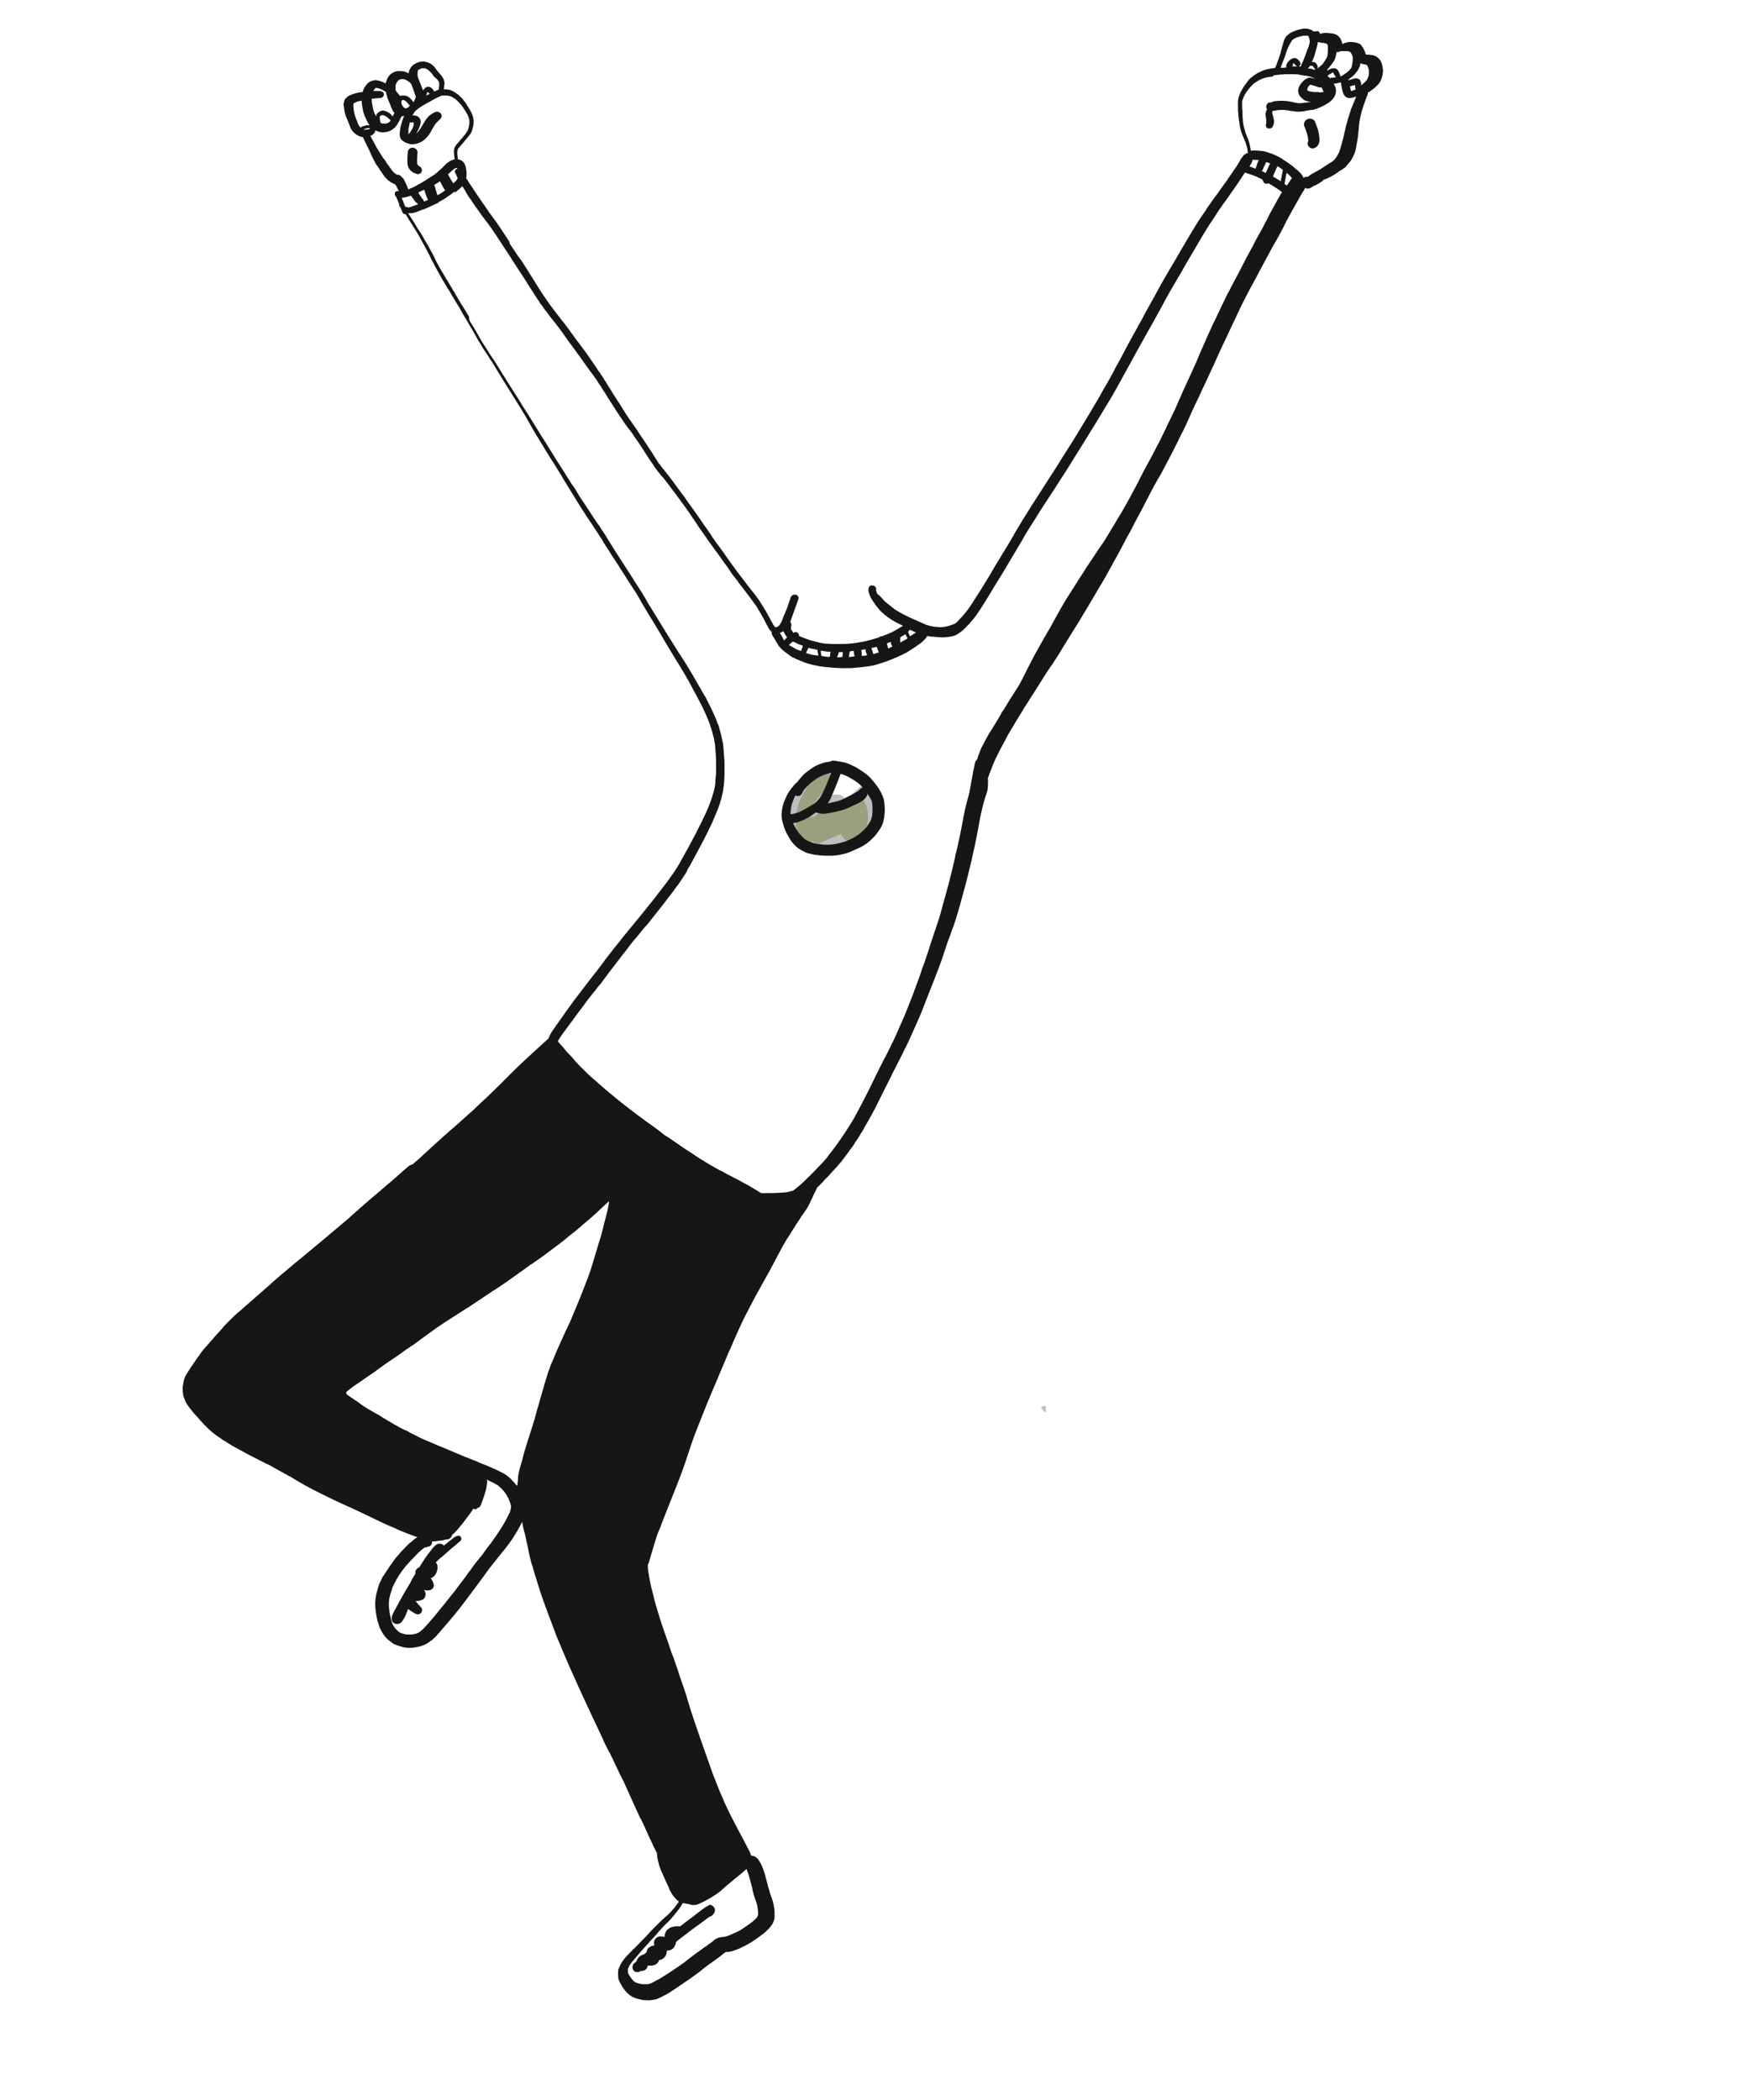<?xml version="1.0" encoding="UTF-8"?>
<svg width="500px" height="600px" viewBox="0 0 500 600" version="1.1" xmlns="http://www.w3.org/2000/svg" xmlns:xlink="http://www.w3.org/1999/xlink">
    <!-- Generator: Sketch 63.1 (92452) - https://sketch.com -->
    <title>yuhoo</title>
    <desc>Created with Sketch.</desc>
    <g id="yuhoo" stroke="none" stroke-width="1" fill="none" fill-rule="evenodd">
        <g transform="translate(52, 8)">
            <g id="Group-23" transform="translate(173, 210)">
                <path d="M9.7,0.3 C9.6,0.3 9.5,0.4 9.4,0.5 L8.5,1.4 C8.4,1.5 8.3,1.6 8.3,1.7 C7.8,1.5 7.3,1.5 6.8,1.8 C6.2,2 5.8,2.6 5.4,3 C5.1,3.3 4.8,3.6 4.6,4 C4.1,4.6 3.7,5.3 3.3,6 C2.8,6.9 2.3,7.9 1.8,8.9 C1.6,9.4 1.3,9.9 1.1,10.4 C0.7,11.6 0.4,12.9 0.2,14.1 C0.1,14.8 0.1,15.5 0,16.2 L0,16.8 C0.1,17.6 0,18.1 0.2,18.8 C0.4,19.4 0.5,20 0.7,20.6 C1,21.3 1.4,22 1.8,22.7 C2.2,23.3 2.8,23.9 3.3,24.4 C4.1,25.1 5.2,25.5 6.3,25.5 C6.8,25.5 7.2,25.4 7.6,25.3 C8.3,25.1 9,24.9 9.7,24.6 C9.8,24.7 9.9,24.9 10,25 C10.4,25.7 11,26.1 11.9,26.2 C12.4,26.3 12.8,26 13.3,25.9 C13.6,25.8 13.8,25.6 14,25.4 C14.4,25.1 14.9,24.7 15.4,24.4 C15.7,24.6 15.9,24.6 16.3,24.7 C17.1,24.5 17.9,24.3 18.6,23.8 C19.3,23.2 20,22.6 20.6,21.9 C21.1,21.4 21.5,20.8 22,20.3 C23.4,18.5 24.4,16.5 24.8,14.3 C25.1,13 25.1,11.7 24.8,10.4 C24.6,9.5 24.3,8.3 23.7,7.6 C23.3,7.1 22.6,6.4 21.9,6.5 C21.2,6.5 20.8,6.8 20.3,7.2 C19.9,7.6 19.5,7.9 19.1,8.3 C18.3,9 17.4,9.8 16.6,10.5 C16.6,10.4 16.5,10.4 16.5,10.3 C15.9,9.5 15.4,9.1 14.3,9 C14,8.9 13.7,9 13.4,9 C12.9,9.1 12.5,9.2 12.1,9.3 C11.7,9.4 11.3,9.5 10.9,9.7 C11.4,9 11.9,8.3 12.2,7.5 C12.8,5.9 12.9,3.8 12.2,2.2 C12,1.5 11.6,1 11,0.6 C10.8,0.4 10.5,0.4 10.3,0.4 C10.2,0 10,0.1 9.7,0.3" id="Fill-13" fill="#BEBEBE"></path>
                <path d="M10.2,2.4 C9,2.9 8,3.8 7.2,4.8 C6.4,5.7 5.6,6.8 5,7.8 C4.3,9 3.6,10.3 3.2,11.7 C2.9,12.5 2.7,13.4 2.6,14.2 C2.5,14.8 2.4,15.5 2.4,16.1 L2.4,16.7 C2.4,17.3 2.4,17.8 2.5,18.4 C2.6,19.3 3,20 3.4,20.8 L3.7,21.1 C4,21.4 4.2,21.6 4.5,21.8 C4.9,22.1 5.5,22.2 6,22.4 C6.5,22.5 7,22.5 7.5,22.5 C8,23 8.6,23.3 9.3,22.9 L9.4,22.9 L9.5,22.8 C9.6,22.7 9.8,22.7 9.9,22.6 C10,22.5 10.2,22.5 10.4,22.4 L11,22.1 C11.5,21.9 11.9,21.7 12.4,21.5 C13.1,21.2 13.8,20.9 14.6,20.6 C14.8,20.5 15,20.4 15.3,20.3 C15.6,21 16,21.5 16.6,22 L17.5,22.3 C17.8,22.3 18.1,22.2 18.4,22 C18.9,21.7 19.4,21.4 19.8,21.1 C20.2,20.8 20.6,20.6 21,20.3 C21.3,20.2 21.9,19.5 21.9,19.5 C22.4,18.7 22.8,17.8 22.9,16.9 C23,16.3 23.1,15.7 23,15.2 C23,14.1 22.8,13 22.4,12 L21.8,10.8 C21.5,10.3 21,9.9 20.4,9.8 C20.2,9.7 19.9,9.6 19.6,9.5 C18.4,9.8 17.2,10.4 16.1,11 L13.4,12.2 C12.6,12.5 11.8,12.9 11.1,13.3 C10.6,13.5 10.2,13.8 9.7,14 C9.4,14.1 9.2,14.3 8.9,14.4 C8.7,14.5 8.5,14.6 8.3,14.8 C8.1,15 7.9,15.1 7.7,15.3 C7.2,15.4 6.7,15.4 6.1,15.4 C6.1,15.2 6.2,15 6.2,14.7 C6.4,14 6.7,13.4 7,12.7 C7.7,11.4 8.6,10.1 9.7,9 C10.2,8.5 10.8,8.1 11.4,7.9 C11.8,7.6 12,7.3 12.1,6.9 C12.4,6.1 12.5,5.1 12.3,4.3 C12.2,3.8 12,3.3 11.8,2.9 L11.4,2.5 C11.2,2.4 11.1,2.4 10.9,2.4 C10.5,2.2 10.4,2.3 10.2,2.4" id="Fill-15" fill="#9BA17F"></path>
                <path d="M73.6,183.7 C73.2,183.8 72.8,183.9 72.4,183.9 C72.7,184.5 73.1,185.3 73.8,185.5 C73.8,185.4 73.8,185.4 73.9,185.3 C73.9,185 73.8,184.8 73.8,184.5 L73.8,183.5 C73.7,183.7 73.7,183.7 73.6,183.7" id="Fill-17" fill="#BEBEBE"></path>
            </g>
            <g id="Group-53" fill="#161616">
                <path d="M321.7,26 C321.3,26.1 321,26.4 320.8,26.7 C320.6,27 320.5,27.5 320.6,27.9 C320.8,28.4 321,28.9 321.2,29.5 C321.4,30.1 321.6,30.7 321.7,31.3 C321.7,31.6 321.8,32 321.8,32.3 C321.7,32.5 321.6,32.8 321.6,33 C321.6,33.4 321.8,33.7 322,34 C322.3,34.3 322.7,34.4 323.1,34.4 C323.2,34.4 323.4,34.4 323.5,34.3 C323.8,34.2 324,34.1 324.2,33.9 C324.8,33.4 325,32.6 325,31.9 C325,31.5 324.9,31.2 324.9,30.8 C324.8,30.2 324.7,29.5 324.5,28.9 C324.3,28.2 324,27.6 323.8,27 C323.7,26.6 323.5,26.3 323.1,26.1 C322.9,26 322.6,25.9 322.3,25.9 C321.9,25.9 321.8,25.9 321.7,26 L321.7,26 Z" id="Fill-24"></path>
                <path d="M64.9,34.6 C64.6,34.9 64.5,35.2 64.5,35.5 C64.5,36 64.4,36.5 64.4,37 L64.4,38.5 C64.4,38.9 64.5,39.2 64.6,39.6 C64.6,39.8 64.8,40 64.9,40.2 C65,40.3 65.1,40.5 65.2,40.6 L65.5,40.9 C65.6,41 65.8,41.1 65.9,41.2 C66,41.3 66.1,41.3 66.3,41.4 C66.6,41.5 66.8,41.6 67.1,41.7 C67.3,41.8 67.5,41.8 67.7,41.7 C68,41.6 68.3,41.4 68.4,41.2 C68.7,40.6 68.5,40 68,39.6 C67.9,39.5 67.8,39.5 67.6,39.4 L67.4,39.2 C67.4,39.1 67.3,39.1 67.3,39 C67.3,38.9 67.3,38.9 67.2,38.8 C67.1,37.7 67.2,36.6 67.3,35.5 C67.3,35.2 67.1,34.8 66.9,34.6 C66.6,34.4 66.3,34.2 65.9,34.2 C65.5,34.2 65.1,34.3 64.9,34.6" id="Fill-26"></path>
                <path d="M185.6,212.8 L186.2,213.1 C186.3,213.1 186.3,213.2 186.4,213.3 C186.5,213.5 186.6,213.6 186.8,213.8 C187,214.1 187.3,214.2 187.6,214 C187.9,213.8 188,213.5 187.8,213.2 C187.8,213.1 187.7,213.1 187.7,213 C188.3,213.1 188.8,213.3 189.4,213.5 C190,213.8 190.7,214.1 191.3,214.5 C191.9,214.8 192.4,215.2 193,215.6 C193.4,215.9 193.7,216.2 194.1,216.6 C194.4,217 194.8,217.3 195.1,217.7 C195.8,218.7 196.5,219.7 197,220.7 C197.1,221 197.2,221.3 197.2,221.6 C197.2,222 197.3,222.5 197.3,222.9 C197.3,223.6 197.3,224.2 197.2,224.9 C197.1,225.4 197,225.9 196.8,226.4 C196.4,227.1 196,227.8 195.5,228.4 C194.9,229.1 194.2,229.7 193.5,230.3 C192.4,231.1 191.1,231.8 189.8,232.3 C188.7,232.7 187.6,233 186.4,233.2 C185,233.4 183.6,233.4 182.2,233.2 C181.2,233.1 180.3,232.9 179.4,232.5 C178.9,232.3 178.5,232.1 178,231.8 C177.5,231.4 177,230.8 176.5,230.3 C176.1,229.8 175.8,229.3 175.5,228.9 C175.2,228.4 174.9,227.8 174.6,227.2 C174.3,226.5 174.1,225.8 173.9,225.1 C173.8,224.4 173.9,223.6 174,222.9 C174.1,222.3 174.2,221.8 174.4,221.3 C174.5,220.9 174.7,220.5 174.9,220 C175,219.7 175.2,219.4 175.3,219.2 L175.4,219.3 C175.7,219.5 176,219.5 176.3,219.4 C176.6,219.3 176.9,219.1 177,218.9 C177.3,218.4 177.5,217.9 177.9,217.4 L179.1,216.2 C179.6,215.7 180.1,215.3 180.7,214.9 C181.5,214.3 182.4,213.8 183.4,213.4 C184,213.2 184.5,213 185.1,212.9 C185.2,212.8 185.4,212.8 185.6,212.8 M184.6,209.7 C184.2,209.7 183.9,209.8 183.5,209.9 C183,210 182.5,210.2 182,210.4 C181.2,210.7 180.5,211.1 179.8,211.6 C179.1,212.1 178.4,212.6 177.8,213.1 C177.1,213.8 176.5,214.5 175.9,215.3 C175.8,215.4 175.8,215.5 175.7,215.5 C175.3,215.9 174.8,216.3 174.5,216.8 C173.9,217.5 173.3,218.3 172.9,219.1 C172.7,219.5 172.5,220 172.3,220.4 C172.2,220.6 172.1,220.9 172,221.1 C171.8,221.6 171.7,222 171.6,222.5 C171.4,223.3 171.3,224.1 171.3,224.9 C171.3,225.8 171.5,226.7 171.8,227.6 C172.1,228.7 172.5,229.7 173.1,230.7 C173.3,231.1 173.6,231.5 173.8,231.9 C174.1,232.4 174.5,232.9 174.9,233.3 L175.5,233.9 C175.8,234.2 176.2,234.5 176.6,234.7 C176.9,234.9 177.3,235.1 177.7,235.3 C178.2,235.6 178.8,235.8 179.4,235.9 C180.4,236.2 181.3,236.3 182.3,236.4 C183.3,236.5 184.2,236.5 185.2,236.5 C186.2,236.5 187.1,236.4 188.1,236.2 C189,236 190,235.8 190.9,235.4 L193.6,234.2 C194,234 194.3,233.8 194.7,233.6 C195.2,233.3 195.7,233 196.1,232.6 C196.8,232.1 197.4,231.4 198,230.8 C198.6,230 199.2,229.3 199.7,228.4 L200,227.8 C200.1,227.5 200.2,227.3 200.3,227 C200.4,226.6 200.5,226.1 200.6,225.7 C200.7,224.8 200.8,223.9 200.8,223 C200.7,221.8 200.7,220.6 200.2,219.5 C199.5,217.7 198.3,216.1 197,214.6 C196.5,214.1 196.1,213.6 195.5,213.2 C195.1,212.9 194.6,212.5 194.1,212.2 C193.6,211.9 193.2,211.6 192.7,211.3 C192.4,211.2 192.2,211 191.9,210.9 C191.3,210.6 190.7,210.3 190.1,210.1 C189.1,209.7 187.9,209.6 186.8,209.4 C186.5,209.4 186.1,209.3 185.8,209.3 C185.4,209.6 185,209.6 184.6,209.7" id="Fill-28"></path>
                <path d="M186.2,211.7 C185.9,211.9 185.7,212.2 185.6,212.5 C185.1,213.7 184.7,214.8 184.2,216 C184,216.6 183.7,217.2 183.4,217.8 C183.3,218.1 183.1,218.4 183,218.7 C182.7,219.3 182.4,219.8 182,220.3 C181.6,220.8 181.1,221.3 180.6,221.7 C180.2,222 180.1,222.6 180.2,223 C180.5,224.2 181.9,224.4 182.9,224.5 C183.8,224.6 184.7,224.3 185.5,224.2 C187.1,223.9 188.7,223.5 190.2,222.9 C191.2,222.4 192.2,222 193.2,221.5 C193.8,221.2 194.3,220.9 194.8,220.5 C195.1,220.2 195.4,219.9 195.6,219.5 C195.8,219.2 195.8,218.9 196,218.6 C196.1,218.4 196.1,218.2 196,217.9 C195.9,217.6 195.7,217.3 195.4,217.2 C194.9,216.9 194.2,217 193.8,217.4 C193.6,217.7 193.3,217.9 193,218.1 C192.3,218.6 191.6,218.9 190.9,219.3 L188.5,220.5 C187.5,220.9 186.6,221.1 185.6,221.3 C185.3,221.4 184.9,221.5 184.6,221.5 L184.5,221.5 C185.1,220.7 185.5,219.8 185.9,218.8 C186.7,217 187.4,215.1 188.1,213.3 C188.2,213 188.1,212.6 188,212.3 C187.8,212 187.5,211.8 187.2,211.7 L186.8,211.7 C186.7,211.5 186.4,211.6 186.2,211.7" id="Fill-30"></path>
                <path d="M181.4,221.4 C180.7,221.6 180.1,221.9 179.5,222.3 C178.4,222.9 177.4,223.6 176.2,224.1 C175.5,224.3 174.9,224.5 174.2,224.6 L173.9,224.6 C173.1,224.6 172.5,225.2 172.5,225.9 C172.5,226.6 173.1,227.2 173.9,227.2 C174.9,227.2 175.9,227 176.8,226.6 C177.8,226.2 178.8,225.7 179.7,225.1 L181.8,223.6 C182,223.5 182.1,223.4 182.3,223.3 C182.7,223 183,222.5 182.8,222 C182.7,221.5 182.2,221.2 181.7,221.2 C181.6,221.4 181.5,221.4 181.4,221.4" id="Fill-32"></path>
                <path d="M78,431.1 C77.7,431.3 77.4,431.5 77.2,431.7 C76.7,432.1 76.2,432.5 75.8,432.8 C75.5,433.1 75.1,433.3 74.8,433.6 C74.6,433.3 74.3,433.1 74,433.1 C73.7,433.1 73.5,433 73.2,433.1 C73,433.2 72.8,433.2 72.7,433.3 L72.6,433.4 C72.5,433.5 72.4,433.5 72.3,433.6 L72.2,433.7 C71.9,434 71.7,434.3 71.4,434.6 C71,435.1 70.7,435.6 70.3,436 C69.6,437 68.9,438 68.3,439 C68.1,439.3 68,439.5 67.8,439.8 C67.4,439.9 67.1,440.2 66.9,440.5 C66.7,440.8 66.6,441.2 66.7,441.6 C66.5,441.9 66.3,442.3 66.1,442.6 C65.8,443 65.6,443.4 65.4,443.9 C65.4,444 65.3,444 65.3,444.1 C64.3,445.7 63.4,447.3 62.5,448.9 L60.7,452.2 C60.5,452.5 60.4,452.9 60.2,453.2 C60.1,453.4 60.1,453.6 60,453.8 C59.9,454 59.9,454.3 59.9,454.5 C59.9,455.1 60.2,455.6 60.8,455.9 C60.9,455.9 61,456 61.1,456 L61.6,456 C61.8,456 62.1,455.9 62.3,455.8 C62.4,455.7 62.6,455.6 62.7,455.5 C63,455.1 63.3,454.7 63.5,454.3 C63.8,453.7 64.1,453.1 64.3,452.5 C64.4,452.2 64.5,452 64.6,451.7 C64.9,451.9 65.2,452.2 65.6,452.4 C66,452.7 66.4,452.9 66.8,453.1 C67.2,453.3 67.6,453.3 68,453.1 C68.3,452.9 68.6,452.5 68.6,452.1 C68.6,451.8 68.6,451.6 68.4,451.4 C68.3,451.2 68.1,451.1 68,450.9 C67.9,450.7 67.7,450.6 67.6,450.5 C67.4,450.3 67.2,450 67,449.8 L66.7,449.5 C66.9,449.5 67.1,449.5 67.3,449.4 C67.5,449.4 67.7,449.4 67.9,449.3 C68,449.3 68.1,449.3 68.2,449.2 C68.4,449.2 68.6,449.1 68.8,449 C69.1,448.8 69.4,448.5 69.5,448.1 C69.5,447.9 69.6,447.8 69.6,447.6 C69.6,447.4 69.6,447.2 69.5,446.9 L69.2,446.3 L69.4,446.3 C69.6,446.4 69.9,446.4 70.1,446.4 C70.4,446.4 70.6,446.4 70.9,446.3 C71.7,446.1 72.1,445.3 71.9,444.6 C71.8,444.3 71.7,443.9 71.5,443.6 C71.4,443.3 71.2,443.1 71,442.9 L71.1,442.9 C71.3,442.9 71.6,442.7 71.7,442.6 C72.1,442.3 72.4,441.9 72.6,441.5 C72.8,441.1 72.9,440.7 73,440.2 C73,439.8 73,439.4 72.9,439 C72.8,438.8 72.7,438.6 72.5,438.4 C73.1,437.8 73.7,437.2 74.4,436.7 C75.3,435.9 76.1,435.2 77,434.4 C77.7,433.8 78.4,433.3 79,432.7 C79.2,432.6 79.3,432.5 79.4,432.4 C79.4,432.4 79.4,432.3 79.5,432.3 C79.7,432.1 79.7,432.1 79.8,431.9 C79.9,431.7 79.8,431.4 79.7,431.2 C79.6,431 79.4,430.8 79.1,430.8 L78.8,430.8 C78.6,430.8 78.3,431 78,431.1" id="Fill-34"></path>
                <path d="M149.9,536.7 L149,537.3 C148.9,537.4 148.7,537.5 148.6,537.6 C148.3,537.8 148.1,538 147.8,538.2 C147.4,538.5 146.9,538.9 146.5,539.2 C145.4,540.1 144.2,540.9 143.1,541.8 C142.8,542 142.6,542.2 142.3,542.4 C141.9,542.3 141.5,542.4 141.1,542.4 C140.7,542.4 140.3,542.5 139.9,542.6 C139.4,542.8 139.1,543 138.7,543.3 C138.6,543.5 138.4,543.6 138.3,543.8 C138.2,544 138.1,544.3 138,544.5 C137.9,544.7 137.9,545 137.9,545.2 L137.9,545.3 L137.8,545.4 C137.4,545.3 136.8,545.2 136.3,545.3 C135.8,545.4 135.3,545.8 135.1,546.2 C134.8,546.6 134.8,547.1 134.9,547.6 L134.9,547.8 L134.8,547.9 C134.5,547.9 134,548 133.8,548.2 C133.3,548.4 132.9,548.9 132.8,549.4 C132.8,549.5 132.7,549.7 132.7,549.8 C132.5,550 132.2,550.2 132,550.4 L131.9,550.4 C131.7,550.5 131.4,550.6 131.2,550.7 C130.8,550.9 130.5,551.2 130.3,551.5 C130.1,551.7 130,551.9 129.9,552.2 C129.9,552.3 129.9,552.3 129.8,552.4 L129.5,552.7 C129.3,552.9 129,553 128.9,553.3 C128.8,553.6 128.7,553.8 128.7,554.1 C128.7,554.5 128.9,554.8 129.1,555.1 C129.5,555.5 130.3,555.6 130.8,555.3 C130.9,555.2 131,555.2 131.1,555.1 C132,555.2 132.8,554.7 133,553.9 C133,553.8 133.1,553.7 133.1,553.6 L134,553.6 C135,553.6 136,553.1 136.3,552.1 L136.3,552 C136.6,552 137,551.9 137.3,551.7 C137.4,551.6 137.5,551.5 137.7,551.4 C137.8,551.2 138,551.1 138.1,550.9 C138.1,550.9 138.1,550.8 138.2,550.8 C138.3,550.6 138.4,550.4 138.4,550.2 C138.5,550 138.5,549.9 138.5,549.7 C138.5,549.6 138.5,549.4 138.6,549.3 L138.8,549.3 C139.1,549.3 139.4,549.2 139.7,549.1 C139.9,549 140.1,548.8 140.3,548.7 C140.4,548.5 140.6,548.4 140.7,548.2 C140.8,548 140.9,547.7 141,547.5 C141.1,547.3 141.1,547 141.2,546.8 C141.6,546.5 141.9,546.2 142.3,545.9 C142.6,545.7 142.8,545.5 143.1,545.3 C143.3,545.2 143.4,545.1 143.6,544.9 C144,544.6 144.5,544.3 144.9,543.9 L148.2,541.5 C148.7,541.1 149.2,540.8 149.7,540.4 C150,540.2 150.2,540 150.5,539.8 C150.6,539.7 150.7,539.6 150.8,539.6 C151.2,539.5 151.6,539.3 151.8,538.9 C152,538.7 152.1,538.5 152.2,538.2 C152.4,537.7 152.2,537.1 151.8,536.7 C151.6,536.5 151.4,536.4 151.1,536.3 C151,536.3 150.8,536.2 150.7,536.2 C150.5,536.5 150.2,536.6 149.9,536.7" id="Fill-36"></path>
                <g id="Group-40">
                    <g id="Fill-38-Clipped">
                        <path d="M146.4,536.3 C146.6,536.3 146.8,536.2 147,536.2 L147.9,535.9 L148,535.8 C148.8,535.5 149.5,535.1 150.2,534.7 C151,534.3 151.9,533.7 152.8,533.1 C153.4,532.7 153.8,532.4 154.2,532 C154.5,531.7 154.9,531.4 155.2,531.1 L155.3,531 C155.9,530.5 156.4,530.1 157,529.6 C157.2,529.4 157.5,529.2 157.7,529 C158.5,528.4 159.2,527.8 159.8,527.3 C160.1,527 160.4,526.8 160.7,526.5 L160.8,526.4 C161,526.3 161.1,526.1 161.3,526 C161.3,526.1 161.4,526.2 161.4,526.3 C162,527.8 162.4,529.5 162.8,531 C162.9,531.3 163,531.7 163,532 C163.1,532.5 163.3,533 163.4,533.5 C163.5,533.9 163.7,534.3 163.8,534.7 L163.9,535 C164.2,535.7 164.4,536.5 164.5,537.4 C164.6,538 164.6,538.5 164.6,539 C164.6,539.1 164.5,539.3 164.5,539.4 C164.4,539.5 164.4,539.6 164.3,539.8 C163.8,540.4 163.1,541 162.4,541.5 C161.5,542.2 160.5,542.8 159.5,543.5 L158.3,544.1 C158.1,544.2 158,544.2 157.8,544.3 C157.2,544.6 156.7,544.8 156.2,545 C155.7,545.2 155.3,545.3 154.8,545.4 L154.7,545.4 C154.3,545.4 153.8,545.5 153.4,545.6 C152.7,545.8 152.1,546.2 151.6,546.7 C151.3,546.9 151,547.2 150.6,547.4 C150.2,547.7 149.9,548 149.5,548.2 C147.4,549.7 145.2,551.3 143.5,552.7 C142.7,553.3 141.9,553.8 141.2,554.3 L140.3,554.9 C139.8,555.2 139.3,555.6 138.8,555.9 L136.4,557.4 L135.2,558 L135.1,558.1 L134.9,558.2 C134.6,558.4 134.3,558.5 133.9,558.7 C133.6,558.8 133.4,558.8 133.1,558.9 L131.4,558.9 C130.9,558.8 130.4,558.7 129.8,558.5 C129.7,558.4 129.5,558.4 129.4,558.3 C129.1,558.1 128.8,557.8 128.5,557.4 C128.1,556.9 127.8,556.4 127.5,555.9 C127.5,555.8 127.4,555.6 127.4,555.5 L127.4,554.7 C127.4,554.5 127.5,554.3 127.6,554.1 C127.8,553.7 127.9,553.4 128.1,553.2 C128.3,552.9 128.5,552.7 128.7,552.4 C129.1,551.9 129.6,551.4 130,550.9 C130.3,550.5 130.7,550.1 131,549.7 C131.7,548.9 132.4,548.1 133.1,547.4 L133.6,546.8 C134,546.4 134.4,545.9 134.8,545.5 C135.3,545 135.8,544.4 136.2,543.9 C137.1,542.9 137.9,542 138.8,541.2 L138.9,541.1 C139.3,540.7 139.7,540.3 140,539.9 C140.5,539.3 141,538.7 141.4,538.2 C141.8,537.7 142.2,537.2 142.5,536.7 C142.7,536.4 142.9,536.1 143.1,535.7 C143.6,535.8 144,535.9 144.5,536 L144.8,536 C145.7,536.4 146.1,536.3 146.4,536.3 L146.4,536.3 Z M84.8,422.7 C85.1,422.6 85.2,422.3 85.4,422 C85.8,420.8 86.2,419.9 86.5,418.8 C86.8,417.9 87,417.1 87.1,416.2 C87.2,415.7 87.2,415.2 87.1,414.7 L87.4,414.9 L88,415.2 C88.8,415.6 89.7,416 90.4,416.5 C90.9,416.9 91.4,417.4 92,418.1 C92.3,418.5 92.5,418.8 92.7,419.1 C92.9,419.5 93.2,419.9 93.4,420.5 C93.7,421.1 93.9,421.7 94,422.3 L94,422.8 C93.9,423.1 93.9,423.4 93.8,423.7 C93.7,424 93.6,424.3 93.4,424.6 C92,427.6 90.2,430.2 88.4,432.7 L88.2,433 C87.8,433.4 87.5,433.9 87.1,434.4 L86.3,435.5 L85.9,436.1 C85.6,436.5 85.3,436.8 85,437.2 C84.8,437.4 84.7,437.6 84.5,437.8 C84.1,438.3 83.8,438.7 83.4,439.2 L83.2,439.5 C82.7,440.2 82.2,440.9 81.7,441.5 C81.4,442 81,442.5 80.7,442.9 C79.9,443.9 79,445.2 78,446.5 L75.6,449.5 L75.4,449.7 L75.3,449.9 C74.3,451.1 73.2,452.4 72.2,453.7 C71.5,454.5 70.9,455.2 70.3,455.9 C69.7,456.6 68.9,457.5 68,458.2 C67.7,458.4 67.5,458.5 67.3,458.6 C67.1,458.7 66.8,458.8 66.6,458.8 C66.3,458.9 65.9,459 65.6,459 L64.1,459 C63.6,458.9 63.2,458.8 62.6,458.6 C62.3,458.5 62.1,458.3 61.9,458.2 C61.5,457.8 61.1,457.5 60.8,457.1 C60.5,456.7 60.3,456.3 60.1,455.9 C59.7,454.8 59.5,453.7 59.3,452.7 C59.2,452.1 59.2,451.5 59.1,450.8 C59.1,450.2 59.1,449.6 59.2,448.9 C59.3,448.3 59.5,447.7 59.6,447.2 L59.7,447 C59.9,446.5 60,445.9 60.2,445.4 C60.4,445 60.6,444.7 60.7,444.4 C60.7,444.3 60.8,444.2 60.8,444.2 C60.9,444 61,443.9 61.1,443.7 L61.1,443.6 L62,442.1 C62.5,441.3 63.1,440.5 63.9,439.5 C64.7,438.6 65.5,437.7 66.5,436.7 C67.4,435.7 68.3,434.9 69.1,434.3 C69.2,434.2 69.3,434.2 69.5,434.1 L69.7,434.1 C69.8,434.1 70,434 70.2,433.9 C70.6,433.9 70.9,433.8 71.1,433.5 C71.3,433.3 71.4,433.2 71.4,432.9 C71.5,432.7 71.5,432.5 71.4,432.4 L71.9,432.4 C72.4,432.4 72.9,432.3 73.4,432.2 L73.7,432.2 C74,432.2 74.2,432.1 74.5,432.1 C74.6,432.1 74.7,432.1 74.8,432 C75.2,431.9 75.6,431.8 76,431.8 C76.3,431.7 76.5,431.6 76.7,431.4 C77,431.2 77.1,430.8 77.2,430.5 C77.5,430.3 77.8,430 78,429.8 C78.5,429.3 79,428.7 79.4,428.2 C80,427.5 80.5,426.9 80.9,426.3 C81.7,425.3 82.5,424.2 83.1,423.3 C83.2,423.2 83.2,423.1 83.3,423 C83.4,423.1 83.6,423.2 83.7,423.2 L84,423.2 C84.4,422.8 84.6,422.8 84.8,422.7 L84.8,422.7 Z M95.4,416.2 C94.7,415.3 93.6,414 92.1,413.1 C91.2,412.6 90.2,412.1 89.3,411.7 L88.8,411.5 C87.8,411 86.7,410.6 85.7,410.2 C85.4,410.1 85.2,410 85,409.9 C84.3,409.6 83.7,409.3 83,409.1 C82.3,408.8 81.7,408.5 81,408.3 C79.7,407.7 78.3,407.2 77,406.6 C74.3,405.5 71.5,404.3 68.7,403.1 C68,402.8 67.3,402.4 66.5,402 C66.2,401.8 65.8,401.7 65.5,401.5 C65.3,401.4 65,401.3 64.8,401.1 C64.4,400.9 64.1,400.7 63.7,400.6 C62.7,400.1 61.7,399.6 60.7,399 C60,398.6 59.2,398.1 58.5,397.7 C58,397.4 57.4,397.1 56.9,396.7 C56.4,396.4 55.9,396.1 55.5,395.9 L53.4,394.7 C52.4,394.1 51.4,393.5 50.3,392.6 L49.4,392 C49.2,391.9 49,391.8 48.8,391.6 L48.7,391.5 C48.3,391.3 48,391 47.6,390.8 C47.4,390.6 47.2,390.5 47.1,390.4 C47.1,390.3 47,390.3 47,390.2 C47,390.1 46.9,390 46.9,389.9 L46.9,389.8 C47.2,389.5 47.5,389.2 47.8,389 C48.1,388.8 48.4,388.5 48.7,388.3 C49.4,387.8 50.2,387.3 50.9,386.8 C51.2,386.6 51.6,386.3 51.9,386.1 C53.1,385.3 54.2,384.5 55.4,383.7 L55.6,383.5 C56.1,383.2 56.5,382.9 57,382.5 C57.7,382 58.3,381.6 59,381.1 C60.3,380.2 61.6,379.4 62.8,378.5 C63.5,378 64.1,377.5 64.8,377.1 C65.2,376.8 65.6,376.5 66,376.3 C67.1,375.5 68.2,374.7 69.4,373.8 C70.8,372.8 71.9,372 73,371.2 C74.1,370.5 75.2,369.7 76.2,369.1 L76.5,368.9 C77.4,368.3 78.4,367.7 79.3,367.1 L80.4,366.4 C80.9,366.1 81.5,365.7 82,365.4 L83.8,364.2 C85.1,363.3 86.4,362.5 87.7,361.6 C88.3,361.2 88.8,360.8 89.4,360.5 L91.2,359.3 C93.3,357.9 95.3,356.4 97.3,355 L98.4,354.2 C99,353.8 99.6,353.3 100.3,352.9 C101,352.4 101.6,352 102.3,351.5 C103.3,350.8 104.3,350 105.3,349.3 L105.8,348.9 C107.3,347.8 108.5,346.9 109.6,346 C109.8,345.8 110.1,345.6 110.3,345.4 C111.1,344.7 112,344.1 112.8,343.4 C114.2,342.2 115.2,341.3 116.2,340.5 C117.2,339.6 118.3,338.7 119.2,337.8 L119.4,337.6 C119.8,337.2 120.3,336.8 120.7,336.4 C121.1,336 121.6,335.6 122,335.2 L122,335.5 C121.8,337.1 121.4,338.6 121,340.1 C120.9,340.5 120.8,340.8 120.7,341.2 C120.2,343.4 119.6,345.6 119,347.4 C118.8,348 118.7,348.5 118.5,349.1 C118.4,349.4 118.3,349.8 118.2,350.1 C117.9,351.2 117.5,352.3 117.2,353.4 C116.6,355.5 115.8,357.5 115.1,359.3 C114,362.3 112.6,365.5 110.9,369.6 C110.1,371.2 109.3,373 108.4,375 C107.6,376.7 106.8,378.6 105.8,381 L105.6,381.4 C105.5,381.7 105.3,382.1 105.2,382.4 C105.2,382.5 105.1,382.6 105.1,382.8 C105,383.1 104.8,383.5 104.7,383.8 C104.4,384.7 104.1,385.7 103.8,386.7 C103.3,388.4 102.8,390.2 102.2,392.2 C102,393 101.8,393.8 101.5,394.6 L101.4,395 C101.1,396 100.9,397 100.6,397.9 C100.3,399 99.9,400.1 99.6,401.1 C99.4,401.8 99.1,402.6 98.9,403.3 L98.7,403.9 C98.2,405.5 97.7,407.1 97.3,408.8 L97.1,409.5 L96.5,411.6 C96.4,412.1 96.3,412.5 96.2,412.9 C96.1,413.4 96,413.9 96,414.4 L96,414.7 C95.9,415.3 95.9,415.9 95.8,416.5 C95.6,416.4 95.5,416.3 95.4,416.2 L95.4,416.2 Z M124,329.8 L123.8,330 C123.8,329.9 123.9,329.9 124,329.8 Z M187.2,179.8 C187.2,179.6 187.3,179.4 187.4,179.2 C187.4,179.1 187.5,179 187.5,178.9 C187.6,178.7 187.6,178.5 187.7,178.3 L188.8,178.3 L188.8,178.7 C188.8,178.9 188.7,179.2 188.7,179.4 L188.7,179.7 C188.1,179.8 187.6,179.8 187.2,179.8 L187.2,179.8 Z M190.5,179.7 C190.5,179.5 190.6,179.4 190.6,179.2 C190.7,178.8 190.7,178.5 190.8,178.1 C191,178.1 191.2,178.1 191.4,178 C191.6,178 191.8,178 191.9,177.9 C191.9,178.1 192,178.4 192,178.6 C192,178.8 192.1,179.1 192.1,179.3 L192.1,179.6 L191.4,179.6 C191.2,179.7 190.8,179.7 190.5,179.7 L190.5,179.7 Z M184.6,179.7 L183.9,179.6 L183.2,179.5 C183,179.5 182.8,179.4 182.7,179.4 C182.7,179.3 182.7,179.2 182.6,179.1 C182.6,178.7 182.5,178.4 182.5,178 L182.5,177.9 C183,178 183.4,178 183.8,178.1 C184.3,178.2 184.8,178.2 185.3,178.2 L185.3,178.3 C185.2,178.7 185.1,179.1 185.2,179.5 C184.9,179.7 184.8,179.7 184.6,179.7 L184.6,179.7 Z M194.2,179.1 L194.2,178.6 C194.2,178.3 194.1,178 194.1,177.7 C194.5,177.6 194.8,177.6 195.2,177.5 L195.3,177.5 L195.3,177.8 C195.3,178 195.3,178.2 195.4,178.3 C195.5,178.6 195.6,178.9 195.8,179.2 C195.3,179.3 194.8,179.4 194.3,179.4 C194.3,179.3 194.2,179.2 194.2,179.1 L194.2,179.1 Z M180.9,179.2 L180.7,179.2 C180.1,179.1 179.6,179 179,178.8 C178.8,178.7 178.6,178.7 178.3,178.6 C178.3,178.5 178.4,178.4 178.4,178.3 L178.5,178.1 L178.7,177.7 L178.9,177.3 L179,177.2 L179.1,177.1 C179.5,177.2 179.9,177.4 180.3,177.4 C180.7,177.5 181.1,177.6 181.6,177.7 L181.6,178 C181.6,178.2 181.6,178.4 181.7,178.6 C181.7,178.8 181.8,179 181.8,179.3 C181.3,179.3 181.1,179.2 180.9,179.2 L180.9,179.2 Z M197.4,178.5 C197.3,178.4 197.3,178.2 197.3,178.1 C197.3,178 197.3,178 197.2,177.9 C197.2,177.8 197.2,177.8 197.1,177.7 L197.1,177.5 C197.1,177.4 197,177.3 197,177.1 L197.2,177.1 C197.6,177 198,176.9 198.5,176.8 L198.8,177.7 C198.9,177.9 199,178.2 199.1,178.4 L198.2,178.7 C198.1,178.7 198,178.8 197.8,178.8 C197.7,178.8 197.6,178.9 197.5,178.9 C197.5,178.6 197.5,178.6 197.4,178.5 L197.4,178.5 Z M201.6,176.6 L201.4,175.9 L201.4,175.8 C201.8,175.7 202.2,175.5 202.5,175.4 C202.5,175.6 202.6,175.8 202.6,176 C202.7,176.2 202.8,176.5 203,176.7 L201.8,177.3 C201.7,177 201.6,176.8 201.6,176.6 L201.6,176.6 Z M175,177.2 C174.5,176.9 174,176.6 173.4,176.3 L173.5,176.2 C173.7,176 174,175.7 174.3,175.5 L174.4,175.4 L174.5,175.3 C174.6,175.3 174.7,175.4 174.8,175.4 L175,175.5 C175.5,175.7 176,176 176.5,176.2 L176.6,176.2 C176.9,176.3 177.1,176.4 177.4,176.5 C177.3,176.6 177.3,176.8 177.3,176.9 L177.2,177.1 L176.9,178 C176.3,177.8 175.6,177.6 175,177.2 Z M205.2,175.2 L205.2,174.1 C205.4,174 205.6,173.9 205.7,173.8 C206,173.6 206.4,173.4 206.7,173.2 L207.3,174.4 C206.9,174.7 206.4,174.9 205.9,175.2 C205.7,175.3 205.5,175.4 205.3,175.6 C205.2,175.5 205.2,175.3 205.2,175.2 Z M171.6,174.2 C171.5,174.1 171.5,174 171.4,173.8 C171.2,173.5 171,173.2 170.8,172.8 C170.9,172.8 171,172.7 171.2,172.7 C171.4,172.6 171.6,172.5 171.8,172.3 L172.1,172.9 C172.3,173.3 172.6,173.7 172.9,174.1 L172.7,174.3 L172.5,174.5 L172,175 C171.9,174.7 171.7,174.4 171.6,174.2 L171.6,174.2 Z M207.5,172.7 L207.4,172.6 C207.5,172.5 207.7,172.3 207.8,172.1 C207.8,172 207.9,172 207.9,171.9 C208,172 208.1,172 208.3,172.1 C208.4,172.1 208.5,172.2 208.6,172.2 C209,172.4 209.4,172.6 209.7,172.7 C209.6,172.8 209.5,172.8 209.4,172.9 C208.9,173.2 208.5,173.5 208,173.8 C207.9,173.6 207.7,173.2 207.5,172.7 Z M63.1,49.3 L63,49.1 L62.8,48.5 C63.2,48.5 63.6,48.4 64.1,48.3 C64.5,48.2 65,48 65.4,47.9 C65.6,48.2 65.8,48.4 66,48.7 C66.1,48.8 66.2,49 66.3,49.1 C66.3,49.2 66.4,49.2 66.4,49.3 C66.8,49.8 67.1,50.1 67.5,50.3 C67.3,50.4 67.1,50.5 66.8,50.6 L65.9,50.9 L65.7,51 L64.8,51.3 C64.6,51.3 64.5,51.2 64.3,51.2 C64.2,51.1 64.1,51.1 64,51.1 L63.8,51.1 C63.5,50.4 63.3,49.9 63.1,49.3 L63.1,49.3 Z M68.8,48.9 L68.6,48.7 C68.4,48.5 68.3,48.2 68.1,48 C68,47.8 67.9,47.7 67.8,47.5 L67.5,47 L67.7,46.9 L67.9,46.8 C68.2,46.7 68.5,46.5 68.8,46.4 C68.9,46.3 69.1,46.3 69.2,46.2 C69.4,46.7 69.5,47.2 69.7,47.7 C69.9,48.1 70,48.7 70.3,49.1 C69.9,49.3 69.4,49.5 69.1,49.6 C69.1,49.4 69,49.1 68.8,48.9 L68.8,48.9 Z M72.3,45.5 L72.1,44.9 L72.1,44.8 C72.5,44.6 72.8,44.4 73.1,44.2 C73.3,44.1 73.5,43.9 73.7,43.8 C73.9,44.2 74.2,44.7 74.4,45.1 L74.5,45.3 C74.7,45.7 74.9,46 75.2,46.4 L74.3,47 C73.9,47.3 73.5,47.5 73,47.8 C72.7,47 72.5,46.2 72.3,45.5 L72.3,45.5 Z M218.9,174 C219.3,173.9 219.6,173.9 220,173.8 C221.1,173.6 221.9,173 222.7,172.4 C223.1,172.1 223.4,171.8 223.8,171.4 L224,171.2 C224.3,170.9 224.5,170.6 224.8,170.4 L226.3,168.6 C226.8,168 227.2,167.4 227.6,166.8 C227.7,166.7 227.7,166.6 227.8,166.5 C227.9,166.3 228.1,166.1 228.2,165.9 L228.6,165.3 L228.9,164.8 C229.7,163.6 230.4,162.3 231.3,160.9 L232.2,159.4 C232.6,158.7 233.1,158 233.5,157.3 C234.1,156.4 234.6,155.5 235.2,154.5 L235.8,153.5 C236.2,152.8 236.7,152 237.1,151.3 C238.1,149.6 239.2,147.8 240.2,146.1 L240.3,145.9 C241,144.6 241.8,143.3 242.6,142.1 C243.6,140.5 244.4,139.3 245.1,138.1 C246,136.7 247,135.2 247.9,133.8 C248.6,132.7 249.4,131.6 250.1,130.4 C251.6,128.1 253.1,125.8 254.5,123.5 L254.8,123 C256.4,120.5 257.9,118 259.4,115.6 C260.1,114.5 260.8,113.3 261.5,112.2 C262.5,110.6 263.4,109 264.4,107.4 C265.1,106.3 265.8,105.1 266.4,104 L266.8,103.3 L268.3,100.6 L269,99.3 C270.3,97 271.6,94.6 272.9,92.2 L273.3,91.5 C274.1,90 275,88.5 275.8,87 C276.4,86 276.9,85 277.5,84 C277.9,83.3 278.2,82.7 278.6,82 C279.8,79.9 280.9,77.7 282.1,75.6 C283,74 284,72.4 284.9,70.8 C285.5,69.9 286,68.9 286.5,68 C288.2,65.1 289.7,62.6 291.2,60 L291.3,59.8 C292,58.7 292.7,57.5 293.4,56.4 C294.3,55.1 295.2,53.7 296.1,52.3 C296.4,51.9 296.7,51.4 297,51 C297.1,50.8 297.3,50.6 297.4,50.4 L298.3,49.2 L298.7,48.6 C298.9,48.4 299.1,48.1 299.2,47.9 C299.8,47 300.5,46.1 301.1,45.2 L303.7,41.3 C304.6,41.6 305.5,41.9 306.3,42.2 L306.8,42.4 C307.2,42.6 307.7,42.8 308.1,43 C308.3,43.1 308.6,43.2 308.8,43.4 C308.8,43.5 308.8,43.6 308.9,43.8 C309,44.1 309.2,44.3 309.4,44.4 C309.6,44.5 309.7,44.5 309.9,44.5 C310.1,44.5 310.3,44.5 310.4,44.4 L310.5,44.4 C311.5,45 312.5,45.6 313.5,46.3 C313.7,46.4 313.8,46.5 314,46.7 C314.1,46.8 314.2,46.8 314.3,46.9 L313.9,47.5 L313.7,47.9 C313.2,48.7 312.7,49.6 312.3,50.4 C311.8,51.2 311.4,52.1 310.9,52.9 L310,54.7 C309.9,54.9 309.8,55.2 309.6,55.4 C308.9,56.9 308.1,58.3 307.3,59.7 L306.8,60.6 L306,62.2 L304.2,65.5 C303.7,66.5 303.1,67.6 302.6,68.6 C302.2,69.4 301.7,70.3 301.3,71.1 C300.8,72 300.4,72.8 299.9,73.7 L299.8,73.9 C299.5,74.5 299.2,75.2 298.8,75.8 C298.7,76.1 298.5,76.4 298.4,76.6 C298.1,77.2 297.8,77.9 297.5,78.5 C297.4,78.8 297.2,79 297.1,79.3 C296.8,79.9 296.5,80.6 296.2,81.2 L295.9,81.8 C295.6,82.4 295.4,83 295.1,83.5 L294.8,84.1 C294.4,85 294,85.8 293.6,86.7 C293.1,87.8 292.6,88.9 292.1,90.1 C291.3,91.8 290.6,93.5 289.9,95.2 L289.5,96.1 C288.6,98.1 287.7,100.1 286.8,102 C286.2,103.3 285.7,104.4 285.2,105.6 C284.7,106.7 284.2,107.8 283.7,109 L283.4,109.6 L282.5,111.5 L281.6,113.3 C281.5,113.6 281.3,113.9 281.2,114.2 C280.6,115.5 279.9,116.8 279.3,118.1 C279,118.6 278.8,119.1 278.5,119.6 C277.6,121.4 276.7,123.2 275.8,124.9 C275.5,125.5 275.1,126.2 274.8,126.8 C274.3,127.7 273.8,128.7 273.3,129.7 C272.4,131.4 271.5,133.3 270.6,135.1 C269.8,136.8 268.9,138.5 268.1,140.2 C267.1,142.2 266.2,143.9 265.4,145.5 C265.3,145.8 265.1,146.1 265,146.4 L264.1,148.2 L264,148.3 C263.5,149.2 263.1,150.1 262.6,150.9 C260.6,154.7 258.5,158.4 256.8,161.4 C255.9,163 255,164.6 254,166.1 L253.9,166.3 L253.2,167.4 C252.5,168.6 251.8,169.8 251,171.1 C249.9,172.9 248.7,174.8 247.6,176.6 L246.4,178.7 C245.9,179.6 245.3,180.5 244.7,181.5 C244.4,181.9 244.2,182.4 243.9,182.8 C243.1,184 242.4,185.2 241.6,186.4 L240.8,187.8 C240,189 239.3,190.3 238.5,191.6 C237.5,193.2 236.5,194.9 235.4,196.8 C235,197.4 234.7,198 234.3,198.6 L233.8,199.4 C233.5,200 233.1,200.6 232.8,201.2 C232.6,201.5 232.5,201.8 232.3,202.1 L231.4,203.9 C231.3,204.2 231.1,204.4 231,204.7 C230.7,205.3 230.5,205.8 230.2,206.4 C230.1,206.6 230,206.9 229.9,207.1 C229,208.9 228.3,210.8 227.7,212.6 C227.6,212.9 227.5,213.1 227.4,213.4 C227,213.4 226.7,213.5 226.4,213.8 L226.3,213.9 L226.2,214 C226.1,214.2 226,214.4 226,214.6 C226,214.9 225.9,215.2 225.9,215.5 C225.9,215.6 225.9,215.7 225.8,215.9 C225.8,216.2 225.7,216.4 225.6,216.7 L225.3,217.6 C225.1,218.2 224.9,218.8 224.7,219.5 C224.4,220.6 224,221.9 223.7,223.4 C223.4,224.8 223.1,226.3 222.9,227.5 C222.6,229.1 222.3,230.6 222,231.9 C221.8,233 221.5,234.1 221.3,235.1 L221,236.2 L220.8,237.3 C220.5,238.4 220.3,239.5 220,240.7 C219.7,242 219.3,243.4 219,244.7 L218.8,245.4 C218.5,246.6 218.1,248 217.7,249.4 L217.5,250.1 C217.4,250.6 217.2,251.1 217.1,251.6 C217,251.8 217,252.1 216.9,252.3 C216.8,252.8 216.6,253.3 216.5,253.8 C216,255.4 215.5,256.8 215,258.3 L214.8,258.9 C214.4,260.2 213.9,261.5 213.5,262.9 L213.2,263.8 C212.8,264.9 212.5,266 212.1,267.1 C211.7,268.1 211.3,269.2 211,270.2 L210.7,271.1 C210.1,272.6 209.6,274.1 209,275.7 C207.8,278.7 206.8,281.5 205.6,284.1 C205.2,284.9 204.9,285.7 204.5,286.6 C204.2,287.3 203.9,288 203.5,288.8 C203.3,289.3 203,289.9 202.7,290.4 L202.5,290.9 L201,293.9 L200.6,294.6 C200.1,295.7 199.5,296.7 199,297.8 C198.1,299.5 197.3,301.3 196.4,303.1 C195.6,304.6 194.9,306.1 194.1,307.6 L192,311.5 C190.4,314.2 188.7,316.8 186.8,319.4 L185.9,320.6 L185.6,321 C185.3,321.4 185,321.7 184.7,322.1 L184.6,322.3 L184.4,322.6 C183.9,323.2 183.3,323.9 182.7,324.5 C181.8,325.4 181.1,326.2 180.4,326.9 L179.7,327.6 L179,328.3 C178.8,328.5 178.6,328.6 178.5,328.8 L178.3,329 L176.8,330.4 C176,331.1 175.2,331.7 174.6,332.2 C174.5,332.3 174.4,332.3 174.4,332.4 L174.1,332.4 C173.7,332.4 173.4,332.6 173.2,332.9 L172.9,333.4 C172.4,333.7 171.8,334 171.2,334.2 C171,334.3 170.9,334.3 170.7,334.4 L169.5,334.7 L169.3,334.7 C169.2,334.7 169,334.6 168.9,334.6 L168.7,334.6 C168.4,334.5 168.1,334.5 167.8,334.3 C166.8,333.8 165.9,333.2 165,332.6 L164.8,332.5 C164.4,332.2 163.9,331.9 163.5,331.7 L163.2,331.5 C162.6,331.2 162.1,330.8 161.5,330.5 C161.2,330.4 161,330.2 160.7,330.1 C160.4,329.9 160.1,329.8 159.8,329.6 C159.4,329.4 159,329.1 158.5,328.9 L158.1,328.7 C157.6,328.4 157.1,328.2 156.6,327.9 C156,327.6 155.4,327.3 154.9,327 C154.4,326.7 154,326.5 153.5,326.3 L151.4,325.1 C150.9,324.8 150.3,324.5 149.7,324.1 C149.1,323.7 148.4,323.3 147.9,323 C146.8,322.3 145.7,321.5 144.6,320.8 L144.1,320.5 C143,319.8 141.9,319 140.9,318.3 L140.6,318.1 C139.8,317.6 139.2,317.1 138.5,316.7 C137.8,316.3 137.2,315.8 136.6,315.3 C135.2,314.2 133.6,313.1 132.2,312.1 L132.1,312 C131.5,311.6 130.9,311.1 130.3,310.7 C127.7,308.7 125.7,307.2 123.9,305.7 C121.8,304 119.7,302.2 117.6,300.3 C116.5,299.4 115.6,298.5 114.8,297.7 L113.4,296.3 L113.2,296.1 C112.9,295.7 112.5,295.4 112.2,295 L111.9,294.6 C111.6,294.3 111.3,293.9 111,293.6 L110.5,293.1 C110.2,292.8 109.9,292.5 109.6,292.1 C109.4,291.9 109.2,291.7 109.1,291.5 C108.9,291.2 108.7,291 108.4,290.7 C108.1,290.4 107.9,290.1 107.6,289.8 C107.5,289.7 107.5,289.6 107.4,289.5 C107.8,288.6 108.5,287.8 109,287 L109.1,286.9 C109.5,286.4 109.8,285.9 110.2,285.4 C110.4,285.1 110.6,284.8 110.8,284.6 C111,284.3 111.2,284 111.4,283.8 C112.1,282.8 112.9,281.7 113.9,280.4 L114.8,279.2 C115,279 115.2,278.7 115.3,278.5 L116.2,277.3 L116.7,276.7 C117.1,276.2 117.5,275.6 118,275.1 C118.5,274.4 119,273.7 119.6,273.1 L120.5,271.9 C121.1,271.1 121.6,270.4 122.2,269.6 L125.2,265.7 C125.6,265.2 125.9,264.7 126.3,264.3 C126.8,263.6 127.4,262.9 127.9,262.2 C128.4,261.5 129,260.8 129.5,260.2 L129.7,260 L130.6,258.9 C131.3,258 132,257.1 132.8,256.3 C133.9,255 134.9,253.6 135.9,252.4 C136.6,251.5 137.4,250.5 138.1,249.6 L138.7,248.8 C139.6,247.7 140.5,246.5 141.3,245.3 L141.5,245.1 C141.9,244.6 142.3,244 142.6,243.5 C143,242.9 143.5,242.2 144,241.4 L144.3,240.8 C144.3,240.7 144.4,240.6 144.4,240.5 C144.6,240.2 144.8,239.8 145,239.5 L145.3,239 C145.5,238.6 145.8,238.1 146,237.7 C146.6,236.6 147.4,235.1 148.2,233.6 C148.9,232.3 149.6,230.9 150.4,229.3 C151.1,227.9 151.7,226.6 152.2,225.3 C152.5,224.7 152.8,223.9 153.1,223.2 C153.3,222.6 153.6,221.9 153.8,221.1 C154,220.6 154.1,220.2 154.2,219.7 C154.2,219.5 154.3,219.4 154.3,219.2 C154.5,218.6 154.6,217.9 154.7,217.1 C154.9,215.8 155,214.4 155,212.8 L155,212.1 L155,211.8 L155,210.8 C155,210 155,209.2 154.9,208.4 C154.8,206.7 154.7,205.3 154.5,204 L154.4,203.7 L154.1,202.2 C153.9,201.5 153.7,200.8 153.5,200 C153.4,199.5 153.2,199 152.9,198.4 L152.9,198.3 C152.7,197.7 152.4,197.1 152.2,196.6 C151.7,195.4 151.1,194.2 150.4,192.8 C150.1,192.3 149.9,191.8 149.6,191.2 L149.4,190.9 L148.5,189.4 L148.3,189 C148,188.4 147.6,187.9 147.3,187.3 L146.1,185.2 C145.3,183.9 144.6,182.6 143.8,181.4 C143.2,180.4 142.6,179.5 142,178.6 C140.9,176.9 139.9,175.2 138.8,173.5 L134,165.7 C133.4,164.8 132.8,163.8 132.3,162.8 C132,162.4 131.8,162 131.5,161.5 C130.7,160.2 129.9,159 129.1,157.8 L129.1,157.7 C127.9,155.9 126.8,154.1 125.6,152.3 C125.1,151.5 124.5,150.6 124,149.8 C123.6,149.2 123.2,148.5 122.8,147.9 C122.5,147.4 122.2,146.9 121.8,146.3 L121.1,145.1 L120.3,143.9 C120,143.4 119.7,143 119.4,142.5 C119.3,142.3 119.2,142.1 119,142 C118.7,141.5 118.3,141 118,140.5 C117.6,139.9 117.1,139.2 116.7,138.5 C115.8,137.1 114.8,135.7 113.9,134.3 C113.6,133.9 113.3,133.4 113.1,133 C113,132.8 112.8,132.6 112.7,132.3 C112.4,131.8 112.1,131.3 111.7,130.8 L111.4,130.4 C111.1,129.9 110.7,129.3 110.4,128.8 C110,128.2 109.6,127.5 109.2,126.9 C108.3,125.4 107.3,124 106.4,122.5 C105.9,121.6 105.3,120.8 104.8,119.9 C104.6,119.5 104.3,119.2 104.1,118.8 L104,118.6 C103.2,117.4 102.4,116.1 101.6,114.8 C100.7,113.4 99.9,112 99,110.6 C98.4,109.7 97.8,108.7 97.2,107.8 L96.8,107.1 C95.9,105.6 95,104.3 94.2,103 C92.6,100.5 91,97.9 89.4,95.3 C89.2,95 89,94.6 88.7,94.3 C88.6,94.1 88.4,93.9 88.3,93.7 C87.8,93 87.4,92.2 86.9,91.5 C86.1,90.3 85.3,89 84.6,87.7 C84.5,87.5 84.3,87.2 84.2,87 C83.9,86.5 83.7,86.1 83.4,85.6 L83,85 L82.1,83.5 L82,82.5 C81.4,81.4 80.7,80.3 80,79.2 C79.6,78.6 79.3,78 78.9,77.4 L77.7,75.3 C77.5,75 77.3,74.7 77.1,74.3 C76.9,74 76.8,73.8 76.6,73.5 C76.5,73.3 76.3,73 76.2,72.8 C76,72.4 75.8,72.1 75.5,71.7 C75,70.8 74.5,69.9 73.9,69 C73.4,68.1 72.9,67.2 72.4,66.2 L72,65.3 C71.2,63.9 70.5,62.4 69.6,61 C69.4,60.7 69.2,60.4 69.1,60.1 C68.8,59.5 68.4,59 68.1,58.4 L67.8,58 C67.3,57.3 66.9,56.5 66.4,55.7 C66,55.1 65.7,54.6 65.3,54 L64.8,53.2 C64.7,53.1 64.7,53 64.6,52.9 L65.6,52.9 C65.8,52.9 66,52.9 66.2,52.8 C66.7,52.7 67.2,52.5 67.7,52.3 C68,52.2 68.4,52 68.7,51.9 C69.4,51.7 70.1,51.4 70.7,51.1 C71.1,50.9 71.6,50.7 72,50.5 L72.6,50.2 C72.8,50.2 73,50.1 73.2,49.9 C73.3,49.9 73.4,49.8 73.4,49.7 C74.4,49.2 75.2,48.7 76,48.1 C76.5,47.8 76.9,47.5 77.4,47.1 C77.4,47.1 77.5,47.1 77.5,47 C77.6,46.9 77.8,46.8 77.9,46.7 L78,47 L78.3,46.8 C78.4,46.7 78.6,46.6 78.7,46.4 C78.8,46.4 78.8,46.3 78.9,46.3 C79.3,45.9 79.7,45.6 80.1,45.2 C80.3,45.5 80.4,45.7 80.6,46 C80.8,46.3 81,46.6 81.1,46.9 C81.4,47.4 81.8,48 82.1,48.5 L82.3,48.7 C83,49.8 83.8,51 84.7,52.2 C85.3,53.1 85.9,53.9 86.6,54.8 C86.8,55.1 87,55.4 87.3,55.7 C88.2,56.9 89,58.1 89.8,59.3 C90.4,60.2 90.9,61 91.5,61.9 L92.1,62.8 C92.7,63.8 93.4,64.7 94,65.7 L94.3,66.2 C95.2,67.6 96,68.8 96.7,69.9 C97.2,70.7 97.7,71.4 98.2,72.2 C98.5,72.6 98.7,73.1 99,73.5 C99.9,74.9 100.7,76.1 101.5,77.4 C101.8,77.8 102.1,78.2 102.3,78.6 C102.4,78.8 102.5,78.9 102.7,79.1 C103,79.5 103.3,80 103.6,80.4 C103.8,80.6 103.9,80.8 104.1,81 C104.8,82 105.5,82.9 106.3,83.9 L106.8,84.5 C107.6,85.6 108.5,86.7 109.3,87.9 C109.6,88.3 109.9,88.7 110.2,89.2 C110.7,89.9 111.2,90.5 111.7,91.2 C113.2,93.3 114.9,95.6 116.8,98.3 L117.5,99.2 L118.2,100.2 C118.5,100.6 118.8,101.1 119.1,101.6 L119.4,102 C119.7,102.4 120,102.9 120.2,103.3 C120.7,104 121.2,104.8 121.6,105.5 C122.4,106.7 123.2,108 124.1,109.4 C124.4,109.8 124.6,110.2 124.9,110.6 L125.3,111.2 C125.6,111.6 125.9,112.1 126.2,112.5 C126.3,112.7 126.4,112.8 126.5,113 L127.4,114.2 C127.5,114.4 127.7,114.5 127.8,114.7 L128.7,115.9 L129,116.4 C129.9,117.7 130.7,118.8 131.4,119.9 C131.9,120.7 132.5,121.6 133,122.4 C133.3,122.8 133.5,123.2 133.8,123.6 C134.1,124 134.4,124.5 134.7,124.9 L135,125.4 L135.9,126.6 C136,126.8 136.1,126.9 136.3,127.1 C136.6,127.5 136.9,127.9 137.2,128.2 L137.5,128.5 C138,129.1 138.4,129.7 138.9,130.3 C139.6,131.3 140.4,132.3 141.1,133.2 L141.5,133.8 L141.6,133.9 L144,137.2 C144.8,138.3 145.6,139.5 146.4,140.7 C146.7,141.1 146.9,141.5 147.2,141.9 C147.7,142.7 148.3,143.5 148.8,144.2 C149.7,145.5 150.5,146.7 151.4,147.9 C151.8,148.4 152.1,148.9 152.5,149.4 C153,150 153.4,150.7 153.9,151.3 L154.2,151.8 C155,152.9 155.8,153.9 156.5,155 L156.7,155.3 C157,155.8 157.3,156.2 157.7,156.7 L158.9,158.2 L158.9,158.3 C159.9,159.6 160.8,160.7 161.6,161.8 C162.4,162.8 163.2,164 164.1,165.2 C164.7,166.2 165.3,167.2 166.1,168.6 C166.2,168.9 166.4,169.1 166.5,169.4 C166.7,169.7 166.8,170 167,170.4 C167.2,170.7 167.4,171 167.5,171.3 C167.7,171.7 168,172.2 168.5,172.5 C168.4,172.8 168.5,173.1 168.6,173.4 L169.1,174.2 C169.3,174.6 169.6,175 169.8,175.4 L170.3,176.2 C170.4,176.4 170.5,176.6 170.7,176.8 C171,177.1 171.3,177.5 171.7,177.8 C172.2,178.2 172.7,178.6 173.4,179.1 C173.8,179.4 174.3,179.8 174.9,180 C175.4,180.3 176,180.5 176.7,180.8 L178.2,181.4 C178.6,181.5 179.1,181.7 179.6,181.8 C179.7,181.8 179.8,181.9 180,181.9 C181.2,182.2 182.7,182.5 184.1,182.6 C184.9,182.7 185.6,182.7 186.3,182.8 C187,182.8 187.7,182.9 188.4,182.9 L189.7,182.9 C190.5,182.9 191.4,182.9 192.2,182.8 C193.7,182.7 195.3,182.5 196.6,182.3 C197.9,182.1 199.1,181.7 200.3,181.3 C201,181.1 201.7,180.8 202.2,180.6 C202.5,180.5 202.7,180.4 203,180.3 L203.2,180.2 L203.4,180.1 C203.6,180 203.8,179.9 204,179.9 C204.6,179.6 205.2,179.3 205.9,179 L206.1,178.9 C206.5,178.7 207,178.5 207.4,178.2 C208.4,177.6 209.6,176.8 210.7,176 C211.3,175.6 211.7,175.2 212,174.9 C212.2,174.6 212.5,174.4 212.7,174.1 C212.8,174 212.8,173.9 212.9,173.7 C213.4,173.8 213.8,173.9 214.3,173.9 L214.6,173.9 C215.4,174 216.3,174.1 217.1,174.1 L217.4,174.1 C217.6,174.1 218.2,174.1 218.9,174 L218.9,174 Z M315.2,44.7 L315,44.5 C315.2,43.6 315.3,42.7 315.5,41.8 L315.6,41.4 C315.8,41.5 315.9,41.7 316.1,41.8 C316.5,42.1 316.8,42.5 317.1,42.9 L317,43.1 C316.8,43.3 316.6,43.6 316.5,43.8 C316.2,44.2 316,44.5 315.7,45 C315.5,44.9 315.3,44.8 315.2,44.7 L315.2,44.7 Z M76.1,42 L76,41.8 C76.3,41.6 76.5,41.3 76.8,41.1 C76.9,41 76.9,40.9 77,40.9 C77.2,40.7 77.4,40.5 77.7,40.3 C77.8,40.2 77.9,40.2 78,40.1 C78.1,40.1 78.3,40 78.4,40 L78.6,40 C78.6,40.1 78.6,40.1 78.7,40.2 C78.6,40.2 78.5,40.3 78.4,40.3 C78,40.5 77.8,41.1 78.1,41.5 C78.1,41.5 78.1,41.6 78.2,41.6 L78.3,41.8 C78.4,42.1 78.5,42.3 78.6,42.6 C78.7,42.7 78.7,42.8 78.8,42.9 C78.7,43.1 78.6,43.2 78.5,43.4 C78.2,43.8 77.8,44.1 77.5,44.4 C77,43.6 76.5,42.8 76.1,42 L76.1,42 Z M313.9,43.8 L313.8,43.7 C313.4,43.4 312.9,43.2 312.5,42.9 C312.2,42.7 311.9,42.6 311.7,42.4 C311.8,42.3 311.8,42.1 311.9,41.9 L312.3,41 C312.5,40.5 312.7,40 313,39.5 L313.2,39.6 C313.7,39.9 314.1,40.2 314.5,40.5 L314.5,40.7 C314.4,41.4 314.2,42.1 314.1,42.8 C314,43.3 314,43.5 313.9,43.8 L313.9,43.8 Z M309.4,41.3 C309.3,41.2 309.1,41.2 309,41.1 C308.9,41.1 308.9,41 308.8,41 L308.5,40.9 C308.6,40.8 308.6,40.7 308.7,40.6 C308.9,40.3 309,40 309.1,39.7 C309.3,39.4 309.4,39 309.6,38.7 L309.7,38.5 L309.8,38.3 C310.2,38.4 310.6,38.6 310.9,38.7 L310.6,39.3 C310.3,40 309.9,40.8 309.6,41.5 C309.6,41.4 309.5,41.4 309.4,41.3 L309.4,41.3 Z M306.2,40 C305.8,39.8 305.4,39.7 305,39.6 L305.3,39 L305.4,38.9 C305.6,38.5 305.8,38.1 305.9,37.6 C306.3,37.7 306.8,37.7 307.2,37.7 L307.7,37.7 C307.6,37.8 307.6,38 307.5,38.1 C307.4,38.4 307.2,38.7 307.1,39.1 C307.1,39.2 307,39.3 307,39.4 C306.9,39.7 306.8,40 306.7,40.2 C306.6,40.2 306.4,40.1 306.2,40 L306.2,40 Z M52.3,29.1 C52.2,29.1 52,29 51.8,29 L51.9,29 L52,28.9 L52.1,28.9 C52.4,28.8 52.8,28.6 53.2,28.6 L53.7,28.6 C53.7,28.7 53.7,28.7 53.6,28.8 C53.6,28.8 53.6,28.9 53.5,28.9 L53.4,28.9 C53.3,29 53.1,29 52.8,29 L52.5,29 C52.5,29.1 52.4,29.1 52.3,29.1 Z M64.7,30.2 L64.7,28.9 C64.8,28.2 65,27.5 65.1,26.9 C65.2,27 65.4,27 65.5,27 L65.7,27 C65.8,27 65.8,27 65.9,26.9 L66,26.9 C66,26.9 66.1,26.9 66.1,27 L66.2,27.1 L66.2,27.6 C66.2,27.8 66.1,28 66,28.3 C66,28.5 65.9,28.6 65.8,28.8 C65.6,29.1 65.4,29.4 65.2,29.8 C65,30 64.8,30.3 64.5,30.5 C64.7,30.3 64.7,30.2 64.7,30.2 Z M57.3,27.3 C57.2,27.3 57.1,27.3 57,27.2 C56.9,27.2 56.8,27.1 56.7,27 C56.6,26.5 56.5,26.1 56.5,25.6 L56.5,25.4 L56.5,25.3 C56.5,25.2 56.6,25.2 56.6,25.2 L56.7,25.1 C56.8,25 56.9,25 57,24.9 L57.4,24.9 C57.5,24.9 57.7,25 57.8,25 C58,25.1 58.3,25.3 58.5,25.4 C58.7,25.6 58.9,25.7 59.1,25.9 L59.2,26 L59.4,26.2 L59.5,26.3 L59.6,26.4 C59.6,26.5 59.5,26.5 59.5,26.6 L59.2,26.9 C59,27 58.9,27.1 58.7,27.2 C58.5,27.3 58.4,27.3 58.2,27.3 L57.3,27.3 L57.3,27.3 Z M50.8,28.2 C50.7,28 50.6,27.9 50.5,27.8 C50.4,27.7 50.4,27.5 50.3,27.4 C49.8,26.1 49.3,24.9 49.1,23.7 C49.1,23.4 49,23.2 49,22.9 C49,22.5 48.9,22.1 49,21.6 C49,21.5 49.1,21.5 49.1,21.5 L49.7,21.2 C50.1,21 50.5,20.9 51.1,20.8 C51.2,20.8 51.2,20.8 51.3,20.7 C51.4,22 51.6,23.2 51.9,24.3 C52.2,25.2 52.6,26.1 53.2,27.2 C53.3,27.4 53.4,27.6 53.6,27.8 L53.3,27.8 L52.8,27.8 C52.7,27.8 52.5,27.8 52.4,27.9 C52.2,27.9 52,28 51.9,28.1 L51.8,28 C51.7,28 51.5,28.1 51.4,28.2 L51.3,28.3 L51.1,28.4 L51,28.4 L50.8,28.2 L50.8,28.2 Z M63.9,23 C63.8,22.9 63.7,22.9 63.5,22.8 L63.2,22.5 C63,22.3 62.9,22.1 62.8,21.8 C62.7,21.7 62.7,21.5 62.7,21.4 L62.7,21.1 C62.7,21 62.7,20.9 62.8,20.8 L62.8,20.7 L62.9,20.6 L63.3,20.6 C63.4,20.6 63.5,20.6 63.6,20.7 C63.7,20.8 63.8,20.8 63.9,20.9 C64.1,21.1 64.4,21.3 64.6,21.6 C64.8,21.8 64.9,22 65.1,22.2 L64.7,22.6 C64.5,22.8 64.2,22.9 63.9,23 C63.9,23.1 63.9,23 63.9,23 L63.9,23 Z M65.9,24.9 C66.1,24.6 66.3,24.2 66.5,23.9 C66.8,23.6 67.1,23.3 67.4,23.1 C67.9,22.7 68.5,22.4 68.9,22.1 L69.1,22 C69.3,21.9 69.5,21.7 69.8,21.6 C70,21.5 70.2,21.3 70.5,21.2 L70.7,21.1 C71.9,20.4 73,19.8 74,19.4 C74.2,19.3 74.3,19.3 74.5,19.3 L75.8,19.3 C76.1,19.4 76.4,19.4 76.7,19.5 C77.2,19.7 77.6,20 78.1,20.3 C78.7,20.8 79.2,21.3 79.8,22 C80.2,22.5 80.5,23 80.8,23.5 C81.1,23.9 81.4,24.5 81.7,25 C81.9,25.5 82,25.9 82.1,26.3 L82.1,27.4 C82,28 81.9,28.5 81.7,29.1 C81.5,29.6 81.1,30 80.9,30.4 L80.7,30.6 C80.4,30.9 80.2,31.3 79.9,31.6 L79.6,31.9 L79.3,32.3 L78.7,33 C78.4,33.3 78.2,33.6 78,33.9 C77.8,34.3 77.7,34.7 77.7,35.2 C77.7,35.7 77.7,36.1 77.8,36.6 C77.8,36.8 77.8,37 77.9,37.2 L77.9,37.5 C77.8,37.5 77.7,37.5 77.6,37.6 C77.3,37.7 77.1,37.8 76.8,37.9 C76.6,38 76.4,38.1 76.3,38.2 C76.1,38.4 75.8,38.5 75.6,38.7 C75.4,38.8 75.3,39 75.1,39.2 L74.2,40.1 C73.8,40.4 73.4,40.8 73.1,41.1 C72.7,41.4 72.3,41.8 71.8,42.1 C71.2,42.5 70.5,42.9 69.9,43.3 L69.8,43.4 C69.2,43.7 68.7,44.1 68.1,44.4 C67.4,44.8 66.8,45.1 66.3,45.4 C65.9,45.6 65.4,45.8 64.9,46 L64.6,46.1 C64.6,45.9 64.5,45.7 64.4,45.5 C64.3,45.2 64.2,44.9 64,44.5 C63.8,44.1 63.6,43.6 63.3,43.1 L62.4,42.2 C62.2,42.1 62.1,42 61.9,41.9 L61.7,42 C61.5,41.9 61.4,41.9 61.2,41.8 C61.1,41.7 60.9,41.6 60.8,41.5 C60.5,41.3 60.3,41 60,40.7 C59.9,40.5 59.7,40.3 59.5,40 L59.4,39.9 L59.5,40 C59.2,39.5 58.8,39.1 58.5,38.6 C58.3,38.3 58.2,38.1 58,37.8 C57.9,37.6 57.7,37.4 57.5,37.2 C57.4,37 57.3,36.9 57.2,36.7 L57.1,36.6 C57,36.4 56.9,36.2 56.8,36.1 C56.7,35.9 56.6,35.8 56.5,35.6 C56.1,34.9 55.5,34.1 55.1,33.2 C54.6,32.3 54.2,31.5 53.8,30.8 C53.9,30.8 54,30.7 54.1,30.7 C54.4,30.6 54.6,30.4 54.8,30.2 C55.1,29.9 55.2,29.5 55.3,29.2 C55.3,29.2 55.4,29.2 55.4,29.3 C55.6,29.4 55.8,29.5 56.1,29.6 C56.5,29.7 56.8,29.8 57.2,29.8 L57.4,29.8 C57.7,29.8 58,29.8 58.2,29.7 L58.4,29.7 C58.8,29.6 59.3,29.5 59.6,29.3 C60,29.1 60.3,28.9 60.6,28.6 C60.9,28.4 61.1,28.1 61.4,27.7 C61.6,27.4 61.8,27 62,26.7 L62.1,26.5 C62.3,26.1 62.5,25.6 62.8,25.2 C63,25.2 63.2,25.2 63.5,25.1 C63.2,25.7 63,26.4 62.8,27 C62.6,27.6 62.5,28 62.4,28.5 C62.3,29.2 62.2,29.8 62.2,30.3 C62.2,30.5 62.2,30.8 62.3,31.1 C62.3,31.3 62.4,31.5 62.5,31.6 C62.6,31.8 62.7,31.9 62.8,32 C63.3,32.5 63.9,32.8 64.6,33 C64.8,33.1 65,33.1 65.3,33.2 L65.9,33.2 C66.1,33.2 66.4,33.2 66.7,33.1 C67,33.1 67.2,33 67.5,32.9 C68.2,32.7 68.8,32.3 69.4,31.8 C69.7,31.5 70,31.2 70.3,30.8 L70.4,30.7 C70.6,30.5 70.7,30.2 70.9,30 C71.1,29.6 71.3,29.3 71.5,28.9 C71.8,28.4 72.1,27.8 72.5,27.3 C72.9,26.8 73.4,26.4 73.8,26 C74.2,25.6 74.3,25 74,24.5 C73.9,24.3 73.7,24.2 73.5,24.1 C73.3,24 73.1,23.9 72.8,23.9 C72.7,23.9 72.6,23.9 72.5,24 C72.1,24.1 71.7,24.3 71.3,24.6 C71,24.8 70.7,25 70.5,25.2 C70.1,25.6 69.7,26.1 69.3,26.8 C69.1,27.1 69,27.3 68.8,27.6 C68.7,27.8 68.5,28 68.4,28.3 C68.1,28.8 67.8,29.2 67.5,29.6 C67.3,29.8 67.2,29.9 66.9,30.1 L66.8,30.2 C67.1,29.9 67.3,29.5 67.5,29.1 C67.6,28.8 67.8,28.5 67.9,28.2 C68,27.9 68.1,27.5 68.2,27.1 C68.2,26.8 68.2,26.5 68.1,26.2 C68,26 68,25.9 67.9,25.8 C67.7,25.6 67.6,25.4 67.4,25.3 C67.3,25.2 67.1,25.1 66.9,25.1 C66.7,25 66.5,25 66.3,25 L65.9,25 C65.8,25.1 65.9,25 65.9,24.9 L65.9,24.9 Z M69.5,19.4 L69.6,19.4 C69.8,19.3 69.9,19.1 69.9,19 L69.9,18.9 L70,18.6 C70,18.5 70.1,18.4 70.2,18.3 C70.2,18.3 70.3,18.3 70.3,18.4 C70.5,18.5 70.6,18.7 70.8,18.8 L69.6,19.4 L69.5,19.4 L69.5,19.4 Z M55,17.5 C55.1,17.4 55.2,17.3 55.2,17.2 C55.3,17.2 55.3,17.1 55.4,17.1 L55.6,17.1 C56,17.2 56.4,17.3 56.7,17.4 C57.2,17.6 57.7,17.9 58.3,18.3 C58.3,18.5 58.4,18.8 58.4,19 L58.5,19.2 C58.6,19.6 58.7,20.1 58.9,20.5 C59,20.7 59.1,21 59.2,21.2 C59.3,21.4 59.4,21.7 59.5,21.9 C59.6,22.3 59.8,22.7 60,23.1 C60.1,23.3 60.1,23.4 60.2,23.6 C60.3,23.8 60.5,24 60.7,24.3 C60.5,24.6 60.3,25 60.2,25.3 C60,25.1 59.9,24.9 59.7,24.7 C59.5,24.5 59.2,24.2 58.9,24.1 C58.6,23.9 58.3,23.8 58,23.7 C57.8,23.6 57.6,23.6 57.4,23.6 C57.2,23.6 56.9,23.6 56.8,23.7 C56.6,23.8 56.4,23.9 56.3,24 C56.2,24.1 56.1,24.1 56,24.2 L55.7,24.5 L55.7,24.6 C55.6,24.7 55.5,24.9 55.5,25.1 L55.5,25.3 C55.4,25.1 55.3,24.8 55.1,24.6 C54.9,24.1 54.7,23.6 54.6,23.1 C54.5,22.6 54.4,22.1 54.3,21.5 C54.2,21 54.2,20.6 54.2,20.2 C54.9,20.1 55.7,20.1 56.6,20 C57.2,20 57.7,19.5 57.7,19 C57.7,18.7 57.6,18.5 57.4,18.3 C57,18.1 56.7,18 56.4,18 L54.6,18 C54.8,17.8 54.9,17.7 55,17.5 L55,17.5 Z M333.7,16.7 C333.9,16.6 334.1,16.6 334.3,16.5 L334.4,16.5 C334.6,16.4 334.9,16.4 335.2,16.3 L335.2,17 C335.2,17.2 335.3,17.4 335.4,17.5 C335.2,17.6 335,17.7 334.7,17.8 C334.4,17.9 334.2,18 334,18 C333.9,17.6 333.8,17.2 333.7,16.7 L333.7,16.7 Z M324.5,18.3 L324.1,18.3 C323.6,18.3 323.2,18.3 322.7,18.2 C322.5,18.2 322.3,18.1 322.1,18.1 C322,18 321.8,18 321.7,17.9 C321.6,17.9 321.6,17.8 321.5,17.8 L321.5,17.6 C321.5,17.5 321.6,17.3 321.6,17.2 C321.7,17 321.8,16.7 322,16.5 L322.2,16.3 C322.3,16.3 322.3,16.2 322.4,16.2 C322.8,16.3 323.1,16.4 323.5,16.5 C323.9,16.6 324.3,16.8 324.7,16.9 L324.9,17 L325.1,17 C325.2,17 325.4,17 325.5,16.9 L325.6,17 C325.6,17.1 325.7,17.1 325.7,17.2 L325.8,17.4 C325.9,17.6 326,17.9 326.1,18.1 C326.1,18.2 326.2,18.2 326.2,18.3 L325.7,18.3 C325.6,18.3 325.5,18.3 325.4,18.4 L324.9,18.4 C324.9,18.3 324.7,18.3 324.5,18.3 L324.5,18.3 Z M61.1,17.9 C61,17.7 61,17.5 61,17.3 L61,16.6 C61,16.3 61.1,16.1 61.2,15.9 C61.3,15.6 61.5,15.4 61.7,15.1 L61.9,14.9 C62,14.8 62.1,14.8 62.3,14.7 C62.5,14.6 62.6,14.6 62.7,14.6 L63.2,14.6 C63.4,14.6 63.5,14.7 63.7,14.7 C64.1,14.9 64.5,15.1 64.9,15.4 L65.5,16 C65.6,16.3 65.7,16.5 65.8,16.8 L65.9,17 C66,17.4 66.2,17.8 66.3,18.2 C66.4,18.4 66.4,18.6 66.5,18.8 C66.6,19.1 66.7,19.3 66.8,19.6 L66.8,19.7 L66.7,20 C66.5,20.4 66.4,20.8 66.2,21.2 L66,21 L65.9,20.9 C65.8,20.7 65.6,20.5 65.4,20.3 C64.9,19.7 64.3,19.4 63.7,19.3 L62.8,19.3 C62.6,19.3 62.5,19.4 62.4,19.4 L62.3,19.4 C62,19 61.5,18.5 61.1,17.9 L61.1,17.9 Z M312,13.5 C312.5,13.4 313.2,13.4 313.8,13.3 C314.2,13.3 314.6,13.3 315,13.2 L317.3,13.2 C317.9,13.2 318.5,13.2 319,13.3 C319.6,13.4 320.2,13.5 320.7,13.6 L320.9,13.6 C321.6,13.7 322.3,13.8 322.9,14.1 C323.3,14.3 323.6,14.4 323.9,14.6 C323.7,14.5 323.4,14.4 323.2,14.4 C322.9,14.3 322.6,14.2 322.3,14.2 C322.1,14.2 321.9,14.2 321.7,14.3 C321.1,14.5 320.6,14.9 320.3,15.2 C320.1,15.4 319.9,15.7 319.7,15.9 C319.6,16.1 319.4,16.3 319.3,16.5 C319.2,16.6 319.2,16.7 319.2,16.8 L319.1,16.9 C319,17.2 318.9,17.6 318.9,18 C318.9,18.2 318.9,18.3 319,18.5 C319,18.7 319.1,18.8 319.1,18.9 C319.2,19.1 319.2,19.2 319.3,19.3 C319.4,19.4 319.5,19.6 319.6,19.7 L319.7,19.8 C319.9,20 320.1,20.2 320.4,20.4 L320.5,20.5 C320.9,20.8 321.4,20.9 321.8,21 C322.1,21.1 322.3,21.1 322.7,21.1 C322.5,21.1 322.3,21.2 322.1,21.2 L321.9,21.2 C321.5,21.3 321,21.3 320.5,21.4 C320.2,21.4 319.8,21.5 319.4,21.5 L319.3,21.5 C319.1,21.5 318.8,21.5 318.6,21.4 L318.5,21.4 C318.3,21.4 318,21.3 317.8,21.3 L317.5,21.2 C317.4,21.2 317.3,21.1 317.1,21.1 C316.9,21.1 316.8,21.1 316.6,21 L316.5,21 C315.9,20.9 315.2,20.8 314.6,20.8 L314,20.8 C313.5,20.8 313,20.8 312.4,20.9 C312.1,20.9 311.8,21 311.5,21.1 C311.3,21.2 311.1,21.3 310.8,21.3 L310.5,21.3 C310.3,21.4 310.1,21.6 310,21.8 C309.8,22.1 309.8,22.3 309.8,22.6 C309.8,22.8 309.9,23.1 310,23.3 C309.9,23.4 309.8,23.6 309.8,23.7 C309.7,23.9 309.7,24.1 309.6,24.3 C309.5,24.7 309.6,25.1 309.7,25.5 L309.7,25.6 C309.7,25.8 309.8,26.1 309.8,26.3 L309.8,27 C309.8,27.2 309.7,27.4 309.7,27.6 C309.7,27.8 309.6,28.1 309.8,28.3 C309.9,28.5 310.1,28.7 310.4,28.7 L310.7,28.7 C310.9,28.7 311.1,28.7 311.2,28.6 C311.4,28.5 311.6,28.3 311.7,28 C311.8,27.8 311.8,27.7 311.9,27.5 C311.9,27.3 312,27.2 312,27 L312,26.9 C312,26.5 312,26.2 311.9,25.9 C311.8,25.7 311.8,25.3 311.7,25 C311.6,24.8 311.5,24.5 311.5,24.2 L311.5,24 C311.5,23.9 311.5,23.8 311.6,23.8 L311.6,23.7 C311.8,23.7 312.1,23.6 312.3,23.6 L312.4,23.6 C312.5,23.6 312.6,23.6 312.7,23.5 C313.1,23.5 313.5,23.4 313.9,23.4 L314.6,23.4 C314.9,23.4 315.2,23.4 315.4,23.5 L315.7,23.5 C315.9,23.5 316.1,23.5 316.2,23.6 C316.4,23.6 316.6,23.6 316.7,23.7 L316.9,23.7 C317.1,23.7 317.4,23.8 317.6,23.8 C317.9,23.8 318.2,23.9 318.4,23.9 L319.5,23.9 C319.8,23.9 320.2,23.8 320.5,23.8 C320.6,23.8 320.7,23.8 320.9,23.7 L322.7,23.4 L323.1,23.4 C323.5,23.3 323.8,23.2 324.1,23.1 L324.2,23.1 L324.8,22.8 L325.1,22.7 C325.7,22.4 326.2,22.2 326.7,21.9 C327.4,21.5 328,21.1 328.4,20.7 C328.7,20.4 328.9,20.2 329.1,19.9 C329.5,19.3 329.7,18.7 329.7,17.8 C329.7,17.6 329.7,17.3 329.6,17.2 C329.6,17.1 329.6,17 329.5,16.9 C329.5,16.7 329.4,16.6 329.3,16.4 C329.2,16.2 329.2,16.1 329.1,15.9 C329.5,15.9 330,15.8 330.4,15.7 C330.6,15.6 330.9,15.6 331.1,15.5 C331.2,16 331.3,16.6 331.4,17.3 C331.5,17.6 331.5,17.8 331.6,18.1 C331.6,18.2 331.6,18.3 331.7,18.4 L331.7,18.5 C331.8,18.8 332,19.2 332.3,19.5 C332.6,19.8 333,20 333.4,20 L333.6,20 C333.9,20 334.1,20 334.4,19.9 C334.6,19.9 334.8,19.8 335.1,19.7 C335.2,19.7 335.3,19.6 335.5,19.6 L335,20.8 L334.5,22 C334.3,22.4 334.2,22.8 334,23.2 L333.9,23.6 L333.8,23.9 C333.7,24.3 333.5,24.7 333.4,25.1 C333,26.3 332.8,27.3 332.5,28.3 C332.4,28.6 332.4,28.9 332.3,29.2 C332.1,29.9 332,30.6 331.8,31.4 C331.7,31.8 331.6,32.1 331.5,32.5 C331.4,32.9 331.3,33.2 331.2,33.6 C331,34.3 330.8,34.9 330.6,35.5 C330.3,36.1 330,36.6 329.7,37.1 C329.3,37.6 329,37.9 328.6,38.2 C328.4,38.3 328.3,38.4 328.1,38.5 L327.9,38.6 L327,39.2 C326.4,39.6 325.9,39.9 325.3,40.3 C324.8,40.6 324.3,40.9 323.7,41.2 C323.6,41.3 323.5,41.3 323.4,41.4 C323,41.6 322.7,41.7 322.5,41.9 C322.2,42.1 322,42.3 321.7,42.5 L321.3,42.5 C320.9,42.5 320.6,42.7 320.4,42.8 C320.3,42.5 320.2,42.3 320,42 C319.8,41.7 319.5,41.4 319.2,41.1 C318.9,40.8 318.7,40.6 318.4,40.4 C317.2,39.3 315.9,38.4 314.6,37.6 L314.5,37.5 C313.9,37.1 313.4,36.8 312.7,36.5 C311.9,36.1 311.1,35.8 310.4,35.6 C309.6,35.3 308.8,35.1 308,35.1 C307.6,35.1 307.2,35 306.8,35 L306.2,35 C305.9,35 305.7,35 305.4,35.1 C305.3,34.5 305.2,34 305.1,33.5 C305,33.2 305,32.9 304.9,32.7 C304.8,32.5 304.7,32.2 304.7,32 L304.6,31.8 C304.3,31.1 304.1,30.5 303.9,30 C303.7,29.3 303.5,28.7 303.4,28.2 L303.3,27.9 C303.3,27.7 303.2,27.4 303.2,27.2 C303.1,26.8 303.1,26.5 303.1,26.1 C303,25.5 303,25 303,24.4 C303,23.9 303,23.5 302.9,23 L302.9,22.7 L302.9,21 C303,20.6 303.1,20.2 303.3,19.8 C303.7,18.9 304.2,18.1 304.8,17.4 C305,17.2 305.2,16.9 305.4,16.7 L306.3,15.8 C306.6,15.6 306.8,15.5 307.1,15.3 C307.5,15 307.9,14.8 308.4,14.6 C309.1,14.3 309.8,14.1 310.6,14 C310.9,13.9 311.2,13.9 311.5,13.9 L312,13.5 L312,13.5 Z M325.7,12.8 L325.8,12.7 L325.7,12.8 Z M328.1,14.4 C327.9,14.2 327.8,14.1 327.6,14 C327.5,13.9 327.4,13.8 327.2,13.7 C327.3,13.7 327.4,13.7 327.4,13.6 L327.6,13.4 C328,13.2 328.4,12.9 328.8,12.7 L328.9,12.7 C329,12.8 329.1,13 329.1,13.1 C329.1,13.2 329.2,13.3 329.2,13.3 C329.3,13.5 329.4,13.6 329.5,13.8 C329.6,13.9 329.7,14 329.8,14 C329.5,14.1 329.1,14.2 328.8,14.2 L328.2,14.2 C328.3,14.4 328.2,14.4 328.1,14.4 L328.1,14.4 Z M68.5,16.9 L68.4,16.6 L67.8,15.1 C67.6,14.7 67.4,14.1 67.3,13.6 L67.3,12.7 C67.3,12.5 67.4,12.3 67.4,12.1 C67.4,12.1 67.4,12 67.5,12 C67.6,11.9 67.6,11.9 67.7,11.9 C67.9,11.8 68.1,11.7 68.2,11.6 C68.3,11.6 68.4,11.5 68.6,11.5 L69.2,11.5 C69.4,11.5 69.7,11.6 69.9,11.7 C70,11.8 70.1,11.8 70.2,11.9 C70.5,12.1 70.7,12.3 71,12.6 C71.2,12.8 71.5,13.1 71.7,13.4 L71.7,13.5 C71.9,13.8 72.2,14.1 72.5,14.3 L73.1,14.9 C73.2,15.1 73.3,15.2 73.4,15.4 C73.4,15.5 73.5,15.7 73.5,15.9 C73.5,16.3 73.5,16.7 73.4,17.1 C73.4,17.3 73.3,17.5 73.3,17.6 L72.7,17.9 L72.6,17.9 C72.4,18 72.2,18.1 72.1,18.2 C71.8,17.6 71.5,17.3 71.1,17 C70.9,16.9 70.6,16.8 70.3,16.8 C70,16.8 69.7,16.9 69.5,17.1 C69.3,17.3 69.1,17.5 68.9,17.8 C68.7,17.4 68.6,17.2 68.5,16.9 L68.5,16.9 Z M322.9,11.7 C322.6,11.6 322.4,11.6 322.1,11.6 L321.7,11.6 C321.9,11.3 322.1,11.1 322.3,10.8 L322.7,10.8 C322.8,10.8 323,10.8 323.1,10.9 L323.2,11 C323.3,11.2 323.4,11.4 323.5,11.5 C323.6,11.6 323.7,11.7 323.9,11.8 C323.8,11.8 323.6,11.9 323.5,11.9 L323.2,11.9 C323,11.7 323,11.7 322.9,11.7 Z M333.3,15 L333.3,14.8 L333.3,14.7 L333.4,14.6 L333.5,14.5 C333.9,14.3 334.3,13.9 334.8,13.5 C335.1,13.2 335.4,12.8 335.8,12.3 C336.1,11.9 336.3,11.4 336.5,11 C336.6,10.7 336.6,10.5 336.7,10.1 C336.8,10.1 336.9,10.1 337,10.2 C337.1,10.2 337.2,10.2 337.3,10.3 C337.7,10.4 338,10.4 338.4,10.5 C338.5,10.6 338.6,10.6 338.6,10.7 C338.7,10.8 338.7,10.9 338.8,11 C338.9,11.3 339,11.7 339.1,12 L339.1,13.2 C339.1,13.4 339,13.5 339,13.7 C338.9,13.9 338.9,14.1 338.8,14.3 L338.5,14.9 C338.1,15.4 337.5,15.9 336.9,16.4 L336.9,16 C336.9,15.6 336.7,15.2 336.6,14.9 C336.5,14.7 336.3,14.6 336,14.5 C335.9,14.5 335.7,14.4 335.6,14.4 L335.2,14.4 L334,14.7 C333.8,14.8 333.6,14.8 333.4,14.9 L333.3,15 Z M330.8,6.7 C330.9,6.7 331,6.7 331.1,6.6 L332.9,6.6 C333.1,6.6 333.4,6.7 333.7,6.8 L333.9,7 C334.1,7.3 334.2,7.5 334.3,7.7 C334.4,7.9 334.4,8.1 334.5,8.3 C334.5,8.8 334.5,9.4 334.4,10 C334.3,10.4 334.3,10.7 334.2,11.1 C334.1,11.3 334.1,11.4 334,11.5 C333.9,11.6 333.8,11.7 333.7,11.9 C333.4,12.2 333.1,12.5 332.7,12.8 C332.4,13 332,13.2 331.7,13.5 C331.5,13.6 331.2,13.8 330.9,13.9 C331,13.7 330.9,13.5 330.9,13.4 L330.8,13.3 C330.8,13.2 330.7,13.1 330.7,13 C330.7,12.9 330.6,12.8 330.6,12.7 C330.5,12.6 330.5,12.4 330.4,12.3 C330.3,12.1 330.2,12 330.1,11.9 C330,11.8 329.9,11.7 329.7,11.6 C329.6,11.6 329.5,11.5 329.4,11.5 L329,11.5 L328.9,11.5 C328.6,11.5 328.3,11.6 327.9,11.8 C327.8,11.9 327.6,11.9 327.5,12 L327.2,12.2 L327.2,11.9 C327.6,11.5 327.9,11.1 328.2,10.7 C328.4,10.5 328.6,10.2 328.8,9.9 C328.9,9.8 329,9.6 329.1,9.5 C329.3,9.1 329.5,8.7 329.6,8.3 L329.9,6.8 C330.1,6.9 330.2,6.9 330.4,6.9 C330.7,6.7 330.8,6.7 330.8,6.7 L330.8,6.7 Z M324.5,11 C324.3,10.5 324.1,10 323.6,9.8 C323.4,9.7 323.3,9.7 323.1,9.7 L322.9,9.7 L322.8,9.7 L323.1,9.1 C323.5,8.2 323.7,7.4 324,6.3 C324.1,5.9 324.3,5.3 324.4,4.8 C324.4,4.6 324.5,4.4 324.5,4.1 C324.6,4.1 324.6,4.1 324.7,4 L325,4.1 C325.2,4.1 325.3,4.2 325.5,4.2 L325.7,4.2 C326.1,4.3 326.6,4.3 327,4.5 L327.1,4.5 C327.1,4.5 327.1,4.6 327.2,4.6 C327.3,4.8 327.3,5 327.4,5.2 L327.4,6.4 C327.4,6.8 327.3,7.3 327.3,7.7 C327.3,7.9 327.2,8.1 327.1,8.4 C326.8,9 326.4,9.6 325.9,10.3 C325.6,10.6 325.3,10.9 325,11.1 C324.7,11.3 324.5,11.4 324.3,11.6 C324.5,11.3 324.5,11.1 324.5,11 L324.5,11 Z M314.9,8.7 C315.1,8.2 315.3,7.7 315.4,7.2 C315.6,6.7 315.8,6.1 316,5.6 C316.2,5.3 316.3,4.9 316.5,4.6 C316.7,4.3 316.9,4 317.1,3.6 L317.4,3.3 C317.8,3 318.2,2.8 318.5,2.7 C319.2,2.5 319.8,2.3 320.5,2.2 L321.7,2.2 C321.8,2.3 321.9,2.4 321.9,2.5 C322,2.8 322.1,3.1 322.2,3.5 L322.2,4 C322.1,4.7 321.9,5.4 321.6,6 L321.5,6.2 C321.3,6.8 321.1,7.5 320.8,8.2 L320.6,8.7 C320.5,9 320.4,9.2 320.3,9.5 L320,10.1 C319.9,10.3 319.8,10.4 319.8,10.6 C319.7,10.7 319.7,10.9 319.7,11 L317.2,11 L317.3,10.9 C317.5,10.7 317.5,10.4 317.3,10.2 L317.4,10.2 C317.5,10.2 317.5,10.1 317.6,10.1 L317.7,10.1 L317.9,10.3 C318,10.5 318.2,10.6 318.3,10.8 C318.4,10.9 318.6,11 318.8,11 C318.9,11 319.1,11 319.2,10.9 C319.5,10.7 319.7,10.3 319.5,9.9 C319.5,9.8 319.4,9.8 319.4,9.7 C319.3,9.6 319.3,9.5 319.2,9.4 C318.9,9 318.5,8.7 318.1,8.6 L317.8,8.6 C317.4,8.6 317,8.8 316.6,9.1 C316.4,9.2 316.3,9.4 316.2,9.5 C316.1,9.6 315.9,9.8 315.8,10 C315.7,10.2 315.5,10.5 315.5,10.8 L315.5,11.3 C314.9,11.3 314.4,11.4 313.9,11.4 C314.2,10.4 314.6,9.5 314.9,8.7 Z M319.8,0.3 C319.3,0.4 318.8,0.5 318.3,0.7 C317.8,0.9 317.3,1.1 316.7,1.4 C316.4,1.6 316.1,1.8 315.9,2 L315.5,2.4 C315.4,2.5 315.3,2.6 315.3,2.7 C315,3.1 314.8,3.6 314.7,4.1 C314.4,5.1 314.1,6.1 313.9,7 C313.6,8.1 313.2,9.2 312.8,10.2 L312.8,10.3 C312.6,10.7 312.5,11 312.3,11.4 C311.6,11.5 311,11.6 310.4,11.7 C309.5,11.9 308.7,12.2 308.1,12.5 C307.5,12.7 307,13.1 306.5,13.4 C306.1,13.7 305.6,14 305.1,14.5 C304.9,14.7 304.7,14.9 304.5,15.2 C304.4,15.3 304.3,15.4 304.3,15.5 C303.9,16 303.5,16.5 303.1,17.2 C302.6,18 302.2,18.8 302,19.5 C301.6,20.5 301.7,21.5 301.7,22.5 L301.7,22.6 C301.7,23.3 301.7,23.9 301.8,24.4 C301.8,25.1 301.9,25.8 302,26.4 C302.1,27.1 302.2,27.8 302.3,28.4 C302.6,29.8 303.2,31.2 303.8,32.5 L303.9,32.8 C304.1,33.4 304.3,34 304.4,34.6 L304.4,34.7 C304.4,34.9 304.5,35.2 304.5,35.4 C304.5,35.5 304.5,35.6 304.6,35.7 C304.4,35.7 304.2,35.8 304,35.9 C303.8,36 303.6,36.2 303.4,36.3 C303.3,36.4 303.2,36.5 303.1,36.7 L303,36.8 C302.9,36.9 302.9,37 302.8,37.1 L302.7,37.2 L302.6,37.3 C302.4,37.6 302.3,37.9 302.1,38.2 L301.2,39.7 L300.9,40.1 C300,41.4 299.1,42.7 298.3,43.9 C297.6,44.9 296.9,45.8 296.2,46.8 L295.8,47.4 C295,48.4 294.2,49.6 293.2,51 C292.9,51.4 292.6,51.9 292.3,52.4 C292.1,52.6 292,52.9 291.8,53.1 C291.5,53.5 291.2,54 290.9,54.4 C290.8,54.6 290.6,54.8 290.5,55 C289.8,56.1 289.1,57.3 288.3,58.6 C286.6,61.4 285,64.2 283.6,66.6 C283.1,67.5 282.5,68.4 282,69.3 C281.1,70.9 280.1,72.5 279.2,74.2 C278,76.4 276.8,78.6 275.6,80.7 C275.3,81.3 274.9,82 274.6,82.6 C274.1,83.6 273.5,84.5 273,85.5 L272.4,86.6 C271.9,87.4 271.5,88.3 271,89.1 C270.8,89.5 270.6,89.9 270.4,90.2 C270.1,90.8 269.8,91.4 269.5,91.9 C269.1,92.6 268.8,93.3 268.4,94 C268.2,94.4 267.9,94.9 267.7,95.3 C267.2,96.2 266.7,97 266.3,97.9 L265.6,99.2 L264.1,101.9 L263.6,102.7 C263,103.8 262.4,104.8 261.8,105.9 C260.1,108.8 258.5,111.5 256.9,114.1 C255.4,116.6 253.8,119.2 252.3,121.5 L251.6,122.6 C250.3,124.7 249,126.8 247.6,128.9 C246.8,130.1 246.1,131.3 245.3,132.5 L242.6,136.7 C241.8,138 241,139.3 240.1,140.7 C239.3,142 238.5,143.4 237.7,144.7 L237.7,144.8 C236.6,146.7 235.4,148.7 234.2,150.6 L233.2,152.3 L232.8,152.9 C232.2,153.9 231.6,154.9 231,156 C230.6,156.7 230.1,157.4 229.7,158.1 L228.8,159.6 C227.9,161 227.1,162.3 226.3,163.5 L225.9,164.2 L225.6,164.6 C225.5,164.8 225.3,165 225.2,165.2 C225.1,165.3 225.1,165.4 225,165.5 C224.6,166.1 224.2,166.6 223.7,167.2 C223.3,167.7 222.9,168.2 222.4,168.7 C221.8,169.3 221.2,170 220.5,170.6 C220.2,170.8 219.9,171 219.7,171.1 C219.2,171.3 218.6,171.4 218.1,171.5 C217.7,171.5 217.1,171.6 216.6,171.6 L215.6,171.6 C215.3,171.6 214.9,171.5 214.6,171.5 L214.5,171.5 L212.7,171.2 L212.5,171.2 C212.2,171.1 211.8,171 211.5,170.9 L210.6,170.6 C210.1,170.4 209.6,170.1 209,169.8 C208.6,169.6 208.2,169.4 207.8,169.1 L207.2,168.8 C206.1,168.2 205,167.5 203.9,166.7 C203.6,166.4 203.2,166.2 202.9,165.9 C202.4,165.5 201.8,165.1 201.3,164.7 L201.1,164.5 C200.8,164.7 200.5,164.8 200.1,164.9 C199.9,164.9 199.8,165 199.6,165 L199.5,165.1 L198.9,165.4 L199.1,165.6 C199.6,166.1 200.1,166.5 200.6,166.9 C200.9,167.2 201.3,167.4 201.6,167.7 C201.8,167.9 202,168.1 202.3,168.2 C202.9,168.7 203.5,169.1 204.2,169.6 C204.9,170.1 205.5,170.5 206,170.8 L204.5,171.7 C204.3,171.8 204.2,171.9 204,172 L203.8,172.1 C203.5,172.3 203.2,172.4 202.9,172.6 C202.5,172.8 202.1,172.9 201.8,173.1 C201.3,173.3 200.6,173.5 200,173.8 L199.9,173.8 C199.8,173.8 199.6,173.8 199.5,173.9 L198.9,174.2 C198.4,174.3 197.9,174.5 197.5,174.6 L197.2,174.7 C196.5,174.9 195.7,175.1 194.8,175.3 C194.2,175.4 193.6,175.5 193.1,175.6 C192.9,175.6 192.7,175.7 192.5,175.7 C191.1,175.9 189.8,176 188.4,176 L186,176 C185.3,176 184.6,175.9 183.8,175.9 C182.9,175.8 182,175.6 180.9,175.3 C180.4,175.2 179.9,175 179.4,174.9 C178.8,174.7 178.3,174.5 177.8,174.3 C177.5,174.2 177.3,174.1 177,174 C176.8,173.9 176.6,173.8 176.3,173.7 C176.3,173.4 176.2,173.1 176,172.9 C175.8,172.7 175.6,172.6 175.3,172.6 C175.1,172.6 174.9,172.7 174.7,172.8 C174.6,172.7 174.5,172.6 174.5,172.5 C174.3,172.3 174.2,172 174,171.8 C174,171.4 174,171 174.1,170.7 L174.1,170.4 C174.1,170.2 174,169.9 173.8,169.7 L174.1,168.8 C174.3,168.3 174.4,167.9 174.6,167.4 L174.7,167.1 C175.1,166.1 175.4,165.1 175.8,164.1 L176.1,163.2 C176.2,162.9 176.2,162.7 176,162.4 C175.9,162.1 175.6,161.9 175.3,161.9 L175,161.9 C174.5,161.9 174.1,162.2 173.9,162.7 L173.6,163.6 C173.3,164.5 173,165.5 172.6,166.4 C172.5,166.6 172.4,166.9 172.3,167.1 C172.2,167.4 172.1,167.7 171.9,168 C171.7,168.5 171.6,168.9 171.4,169.4 C171.2,169.8 171,170.2 170.7,170.6 C170.6,170.8 170.4,170.9 170.2,171 L170.1,171.1 C170,171.1 170,171.1 169.9,171.2 L169.6,171.2 L169.5,171.2 L169.3,171 C169.1,170.8 169,170.5 168.8,170.3 L168.8,170.2 C168.6,169.9 168.4,169.5 168.3,169.3 C168.1,169 168,168.7 167.8,168.4 C167.6,168.1 167.5,167.8 167.3,167.5 C166.7,166.3 165.9,165.2 165.2,164 C164.6,163 163.8,162.1 163.1,161.1 C162.9,160.9 162.8,160.7 162.6,160.5 C162,159.8 161.4,159 160.9,158.3 C160.6,157.9 160.3,157.6 160.1,157.2 L159.9,157 C159.6,156.6 159.2,156.1 158.9,155.7 C158.4,155.1 158,154.4 157.5,153.8 L156,151.7 C155.7,151.3 155.4,150.9 155.1,150.4 L154.3,149.3 C153.7,148.4 153,147.6 152.4,146.7 C151.9,146 151.4,145.3 151,144.6 C150.7,144.2 150.4,143.8 150.1,143.3 L149.1,141.9 C147.8,140 146.5,138.1 145.1,136.2 C144.4,135.3 143.8,134.3 143.1,133.4 L142.5,132.6 C141.7,131.5 140.8,130.3 140,129.2 C139.7,128.8 139.3,128.3 139,127.9 C138.5,127.3 138,126.6 137.5,126 L137.1,125.5 L136.7,125 C136.6,124.8 136.5,124.6 136.3,124.5 C136.2,124.4 136.2,124.3 136.1,124.2 C135.7,123.6 135.3,122.9 134.9,122.3 C134.7,121.9 134.4,121.5 134.2,121.2 C133.6,120.3 133.1,119.5 132.5,118.6 C131.8,117.6 131.1,116.5 130.4,115.5 L130.1,115 L129.9,114.7 L127.8,111.7 C127.5,111.2 127,110.6 126.6,109.9 L126.3,109.4 C126,109 125.8,108.6 125.5,108.1 C125.1,107.4 124.6,106.8 124.2,106.1 C123.8,105.5 123.5,105 123.1,104.4 L122.2,102.9 C121.7,102.2 121.3,101.4 120.8,100.7 C120.7,100.5 120.6,100.4 120.5,100.2 C120.2,99.8 120,99.4 119.7,99 L119.3,98.4 C119,98 118.7,97.6 118.5,97.2 L117.6,95.9 C117.1,95.2 116.6,94.4 116.1,93.7 C115.3,92.5 114.3,91.3 113.3,89.9 C112.8,89.3 112.3,88.6 111.9,88 C111.5,87.5 111.1,87 110.8,86.5 C110,85.4 109.2,84.3 108.2,83.1 C107.4,82.1 106.6,81 105.7,79.8 L105.3,79.3 L103.2,76.3 L103,76 C102.3,74.9 101.5,73.7 100.8,72.5 C99.9,71.1 99.1,69.8 98.3,68.5 C97.6,67.4 96.9,66.3 96.1,65.3 L95.9,65 C95.2,63.9 94.4,62.8 93.7,61.7 L93.5,61 C92.8,59.9 92,58.7 91.2,57.5 C90.4,56.3 89.5,55 88.6,53.8 L87.7,52.6 L87.4,52.1 C87.1,51.7 86.8,51.3 86.5,50.8 L86.2,50.4 C85.4,49.2 84.6,48.1 83.8,46.9 C83.4,46.3 83.1,45.8 82.7,45.2 C82.5,45 82.4,44.7 82.2,44.5 C82,44.2 81.8,43.8 81.6,43.5 C81.5,43.3 81.3,43.1 81.2,42.9 L81.2,42.8 C81.3,42.4 81.3,41.9 81.3,41.4 C81.3,41 81.2,40.5 81.1,39.9 C81.1,39.8 81,39.6 81,39.5 C81,39.4 81,39.3 80.9,39.2 C80.8,39 80.8,38.8 80.6,38.6 C80.4,38.3 80.2,38.1 79.9,37.9 C79.6,37.7 79.2,37.6 78.8,37.5 L78.8,37.4 C78.8,37.1 78.8,36.9 78.7,36.6 L78.7,36.5 C78.7,36 78.6,35.6 78.7,35.1 C78.7,35 78.8,34.8 78.8,34.7 C78.9,34.5 79,34.3 79.2,34.1 C79.5,33.8 79.7,33.5 80,33.2 C80.3,32.8 80.7,32.4 81,32 L81.4,31.5 C81.7,31.2 82,30.7 82.4,30.3 C82.7,29.8 82.9,29.3 83,28.8 C83.2,28.2 83.3,27.7 83.3,27.2 C83.4,26.6 83.3,26.1 83.2,25.6 C83,24.7 82.6,23.9 81.9,22.8 C81.8,22.7 81.8,22.6 81.7,22.5 C81.5,22.2 81.3,21.8 81.1,21.5 L80.2,20.3 L80.1,20.2 C79.9,20 79.8,19.8 79.6,19.7 L79,19.1 C78.6,18.8 78,18.4 77.5,18.1 C77.2,18 76.9,17.8 76.6,17.7 L76.5,17.7 C76.3,17.6 76.2,17.6 76,17.6 L75.9,17.6 C75.6,17.5 75.3,17.5 74.9,17.5 L74.8,17.5 C74.8,17.3 74.9,17.1 74.9,16.8 C74.9,16.6 74.9,16.3 75,16 C75,15.7 75,15.4 74.9,15.1 C74.7,14.3 74.2,13.7 73.6,13 C73.5,12.9 73.5,12.8 73.4,12.8 C73.3,12.6 73.1,12.5 73,12.3 C72.9,12.2 72.8,12 72.7,11.9 C72.5,11.7 72.3,11.4 72.2,11.2 L71.8,10.8 L71.7,10.7 C71.5,10.5 71.2,10.3 71,10.2 C70.7,10 70.2,9.8 69.7,9.7 C69.4,9.6 69.1,9.6 68.7,9.6 L68.6,9.6 C68,9.6 67.4,9.8 66.8,10.1 C66.5,10.3 66.2,10.4 66,10.6 C65.5,11 65.2,11.5 64.9,12.2 C64.8,12.5 64.8,12.7 64.7,13 C64.1,12.5 63.2,12.3 62.3,12.3 L61.6,12.3 C61.5,12.3 61.3,12.4 61.2,12.4 L61.1,12.4 C60.7,12.5 60.4,12.7 60,12.9 C59.5,13.2 59.1,13.7 58.8,14.2 C58.7,14.4 58.6,14.5 58.5,14.8 L58.5,14.9 C58.4,15.2 58.2,15.5 58.2,15.8 L58.2,15.9 C58.2,15.9 58.1,15.9 58.1,15.8 C57.7,15.6 57.3,15.4 57,15.3 C56.8,15.2 56.6,15.2 56.4,15.1 C56.3,15.1 56.1,15 56,15 L55.9,15 L55.4,14.9 L55.3,14.9 C55.1,14.9 54.9,14.9 54.7,15 C54.5,15 54.3,15.1 54,15.2 C53.9,15.2 53.7,15.3 53.6,15.4 C53.5,15.5 53.4,15.6 53.3,15.6 L53.2,15.7 C53,15.8 52.9,16 52.8,16.1 C52.7,16.3 52.5,16.4 52.4,16.6 C52.3,16.8 52.1,17 52,17.3 C51.9,17.5 51.8,17.6 51.8,17.8 C51.7,18 51.6,18.2 51.6,18.3 C51.2,18.3 50.7,18.4 50.2,18.5 C49.2,18.7 48.5,19 47.8,19.3 C47.4,19.5 47.1,19.8 46.8,20.1 L46.6,20.3 C46.5,20.4 46.4,20.6 46.4,20.8 C46.3,21 46.3,21.2 46.2,21.5 C46.1,21.9 46.2,22.3 46.3,22.7 L46.3,22.8 C46.4,23.4 46.4,23.9 46.6,24.5 C46.7,25 46.9,25.5 47.2,26.1 L47.8,27.6 L47.9,27.9 C48.1,28.4 48.3,28.9 48.6,29.3 C48.9,29.7 49.3,30.1 49.9,30.5 C50.5,30.9 51.1,31.1 51.7,31.2 C51.9,31.7 52.2,32.2 52.4,32.7 C52.7,33.2 52.9,33.8 53.2,34.3 C53.2,34.2 53.2,34.2 53.1,34.1 C53.4,34.8 53.8,35.5 54.1,36.3 C54.2,36.6 54.4,36.9 54.5,37.1 C54.6,37.4 54.8,37.7 55,38.1 C55.2,38.6 55.5,39 55.8,39.4 C55.9,39.6 56.1,39.8 56.2,40 L56.4,40.3 C56.5,40.5 56.6,40.7 56.8,40.9 C57,41.2 57.2,41.5 57.5,41.9 C57.6,42 57.6,42.1 57.7,42.2 C57.8,42.4 58,42.6 58.2,42.8 C58.4,43.1 58.7,43.3 59,43.6 C59.4,43.9 59.7,44.1 60.1,44.3 L60.3,44.4 L60.9,44.7 L61,44.8 C61.1,44.9 61.2,45.1 61.3,45.3 C61.4,45.4 61.4,45.6 61.5,45.7 L61.6,45.9 L61.9,46.5 C61.9,46.6 62,46.6 62,46.7 C61.9,46.6 61.7,46.6 61.6,46.6 C61.4,46.6 61.1,46.7 61,46.8 C60.9,46.9 60.8,47 60.8,47.2 L60.8,47.6 C60.8,47.8 61,48 61.1,48.1 C61.1,48.2 61.2,48.3 61.2,48.3 C61.5,48.9 61.8,49.6 62.1,50.5 C62,50.6 62,50.8 62.1,50.9 L62.4,51.2 L62.6,51.7 C62.7,52 62.9,52.4 63,52.7 C63.1,52.9 63.2,53 63.4,53.1 C63.5,53.2 63.7,53.2 63.8,53.2 L63.9,53.2 C64.1,53.5 64.3,53.9 64.5,54.2 C64.6,54.4 64.7,54.5 64.8,54.7 C65.2,55.3 65.6,56 66,56.6 C66.3,57.1 66.7,57.7 67,58.2 L67.2,58.5 L67.3,58.7 C67.6,59.2 67.9,59.7 68.2,60.3 C68.5,60.8 68.8,61.4 69.1,61.9 L69.3,62.3 C69.5,62.7 69.7,63 69.9,63.4 L70.2,64 C70.6,64.7 70.9,65.3 71.2,66 C71.9,67.3 72.6,68.7 73.4,70.1 C74,71.2 74.7,72.4 75.5,73.7 C75.7,74.1 75.9,74.5 76.2,74.8 C76.7,75.7 77.3,76.7 77.9,77.7 C78.8,79.1 79.6,80.5 80.2,81.6 C81.1,83.1 81.9,84.4 82.6,85.7 C83,86.3 83.4,87 83.7,87.6 C84.1,88.2 84.4,88.9 84.8,89.5 C85.7,91 86.6,92.5 87.4,93.6 C87.8,94.3 88.2,94.9 88.7,95.6 L89.6,97.1 L89.9,97.6 C91.3,99.9 92.9,102.5 94.8,105.5 C96.2,107.7 97.7,110.1 99.5,113.3 C99.8,113.8 100.1,114.4 100.4,114.9 C100.9,115.7 101.3,116.5 101.8,117.2 C102.5,118.4 103.2,119.5 103.9,120.7 L104.1,121 C104.8,122.2 105.5,123.3 106.3,124.5 C107.2,126 108.2,127.5 109.1,129.1 L111.5,133 C112.4,134.4 113.2,135.8 114.1,137.2 C115.2,138.9 116.3,140.6 117.4,142.2 C118,143.1 118.5,143.9 119.1,144.8 C119.4,145.3 119.7,145.7 120,146.2 C120.1,146.4 120.3,146.7 120.4,146.9 C120.8,147.5 121.1,148.1 121.5,148.6 C122.4,150.1 123.4,151.6 124.2,152.8 C124.7,153.5 125.1,154.3 125.6,155 C126,155.6 126.3,156.1 126.7,156.7 C126.8,156.9 126.9,157 127,157.2 C127.2,157.6 127.5,157.9 127.7,158.3 L128.1,158.9 C128.4,159.4 128.7,159.8 129,160.3 C129.1,160.5 129.3,160.7 129.4,160.9 C129.7,161.3 130,161.8 130.2,162.2 L130.9,163.4 L131.5,164.5 C132.4,165.9 133.1,167.2 133.9,168.5 L134.3,169.1 L136.1,172.1 L137,173.6 C137.5,174.4 137.9,175.2 138.4,176 L140.2,179 C141.7,181.4 143.3,184 144.7,186.5 L145.2,187.4 C145.5,188 145.9,188.7 146.2,189.3 C146.7,190.2 147.2,191.1 147.6,191.9 C148.4,193.4 149.2,195 150,196.9 C150.6,198.2 151,199.5 151.4,200.8 C151.6,201.5 151.8,202.3 152,203.1 C152.1,203.7 152.2,204.2 152.3,204.8 L152.3,204.9 C152.5,207 152.6,209 152.6,210.9 L152.6,212.3 C152.6,212.8 152.6,213.4 152.5,213.8 C152.5,214.2 152.4,214.6 152.4,214.9 L152.4,215.3 C152.4,215.7 152.3,216.1 152.3,216.4 C151.9,218.7 151.1,220.9 150.2,223.1 C148.2,227.6 145.7,232.4 142.4,238.2 L142.2,238.6 L141.3,240.1 C140.8,240.8 140.4,241.5 140,242 C139.3,243 138.6,244 137.9,244.9 L137.5,245.4 C135.7,247.8 133.8,250.2 132,252.4 C131.3,253.3 130.5,254.2 129.8,255.1 C128.6,256.6 127.3,258.1 126.1,259.6 C125.2,260.8 124.2,262 123.3,263.1 L123,263.5 L120.9,266.2 L120.5,266.8 C119.4,268.3 118.2,269.8 117.1,271.2 C116.3,272.2 115.6,273.2 114.8,274.2 C113,276.5 111.2,278.9 109.5,281.3 L109.3,281.6 C109,282 108.7,282.5 108.4,282.9 C108,283.4 107.6,284 107.2,284.6 C107,284.8 106.8,285.1 106.7,285.3 C106.2,286 105.6,286.8 105.2,287.6 C105,287.9 104.9,288.2 104.8,288.5 C104.8,288.6 104.8,288.6 104.7,288.7 L104.6,288.8 C101.7,291.5 99.3,293.6 97.1,295.7 C95.7,297 94.6,298.1 93.5,299.2 L90.3,302.4 C89.1,303.6 87.9,304.7 86.8,305.8 C85.8,306.7 84.8,307.6 83.9,308.5 L83.4,309 C82.2,310.1 80.9,311.2 79.7,312.3 C78.7,313.2 77.6,314.2 76.5,315.1 C74.1,317.2 71.6,319.5 69.1,321.8 C68.6,322.3 68.1,322.7 67.6,323.2 C67.4,323.3 67.3,323.5 67.1,323.6 C66.7,323.9 66.3,324.3 66,324.6 L65,325 C64,325.8 63,326.7 62.1,327.5 L61.2,328.3 C60.3,329.1 59.4,329.9 58.5,330.6 L57.7,331.3 C56.8,332.1 55.8,332.9 54.9,333.7 L53.7,334.7 L51.3,336.8 C50.9,337.1 50.5,337.5 50.2,337.8 C49.3,338.5 48.5,339.3 47.6,340.1 C43.1,343.9 38.5,347.8 34,351.5 L32.5,352.7 C31.4,353.6 30.3,354.6 29.2,355.5 L28.7,355.9 C28,356.5 27.2,357.2 26.5,357.8 C26.1,358.1 25.7,358.5 25.4,358.8 C24.8,359.3 24.3,359.8 23.8,360.2 C23.2,360.7 22.7,361.2 22.1,361.7 C20.8,362.8 19.6,363.9 18.2,365.1 C17.8,365.4 17.4,365.8 17.1,366.1 C16.9,366.3 16.7,366.4 16.5,366.6 C16.3,366.7 16.2,366.9 16,367 C15.6,367.4 15.2,367.7 14.8,368.1 L14.5,368.4 C13.5,369.4 12.5,370.3 11.6,371.4 C11,372.1 10.4,372.8 9.8,373.4 C9.3,373.9 8.9,374.5 8.4,375 C8.2,375.2 8,375.4 7.8,375.7 C6.9,376.7 6,377.7 5.2,378.8 L5.2,378.9 C4.7,379.5 4.2,380.2 3.8,380.8 C3.3,381.6 2.9,382.1 2.5,382.7 C2.1,383.3 1.7,384 1.3,384.6 C0.9,385.2 0.6,385.9 0.5,386.6 C0.4,387.1 0.3,387.7 0.2,388.2 L0.2,388.8 C0.2,389.2 0.2,389.7 0.3,390.1 L0.3,390.3 C0.4,390.7 0.4,391 0.6,391.4 C0.9,392.3 1.3,393.1 1.9,393.9 C2.5,394.7 3,395.3 3.5,395.9 C4.1,396.5 4.7,397.2 5.2,397.8 C6.6,399.4 8.4,401.2 10.5,402.6 C10.7,402.7 10.9,402.9 11.1,403 C11.5,403.3 11.9,403.6 12.4,403.8 L12.8,404.1 C13.3,404.4 13.9,404.8 14.4,405.1 L17.7,406.9 C18.1,407.1 18.4,407.3 18.8,407.5 C20.4,408.3 21.7,409 22.9,409.6 L23.9,410.1 C25,410.6 26.1,411.2 27.1,411.8 C28.4,412.5 29.6,413.2 30.9,413.9 L31,413.9 L31.6,414.3 C32.7,415 33.8,415.6 35,416.3 C36.6,417.2 38,417.9 39.4,418.6 C42,419.9 44.7,421.2 47.4,422.4 L48.3,422.8 C50.2,423.7 52.2,424.6 54,425.5 C54.9,425.9 55.8,426.4 56.7,426.8 C57.9,427.4 59.1,427.9 60.3,428.4 L60.8,428.6 L61.4,428.9 C62,429.2 62.7,429.5 63.3,429.7 C64,430 64.8,430.3 65.6,430.6 C66.1,430.8 66.7,431 67.3,431.2 C67,431.3 66.8,431.5 66.5,431.7 L64.7,433.2 L63.6,434.3 C63.5,434.4 63.4,434.6 63.2,434.7 C62.9,435.1 62.5,435.4 62.2,435.8 C62.1,436 61.9,436.1 61.8,436.3 C61.3,436.8 60.8,437.4 60.3,438.2 C59.5,439.2 58.8,440.4 57.9,441.7 C57.8,441.9 57.7,442.1 57.5,442.3 C57.4,442.4 57.4,442.5 57.3,442.6 C56.9,443.4 56.6,444 56.3,444.7 C56.1,445.3 55.9,446 55.7,446.8 C55.2,448.5 55.1,450.3 55.3,451.9 C55.4,452.7 55.5,453.5 55.7,454.4 C55.8,454.7 55.8,455 55.9,455.3 L56,455.5 L56.1,455.8 C56.2,456.3 56.4,456.9 56.7,457.5 C57.2,458.5 57.8,459.5 58.7,460.3 C58.9,460.5 59.1,460.7 59.4,460.9 C59.8,461.2 60.1,461.4 60.3,461.6 L60.9,461.9 L61,461.9 C61.4,462.1 61.8,462.2 62.4,462.4 C62.8,462.5 63.1,462.6 63.5,462.7 C64.1,462.8 64.6,462.8 65.3,462.8 C66.2,462.8 67.2,462.6 68.4,462.3 C68.9,462.1 69.4,461.9 69.8,461.7 C70,461.6 70.1,461.5 70.3,461.4 L70.4,461.3 C70.7,461.1 71,460.9 71.4,460.6 C71.7,460.4 71.9,460.1 72.2,459.9 L72.4,459.7 C72.6,459.5 72.9,459.2 73.1,458.9 L73.3,458.7 C73.7,458.2 74.1,457.8 74.5,457.3 C76.7,454.8 78.6,452.5 80.2,450.4 C81.8,448.3 83.5,446 85.5,443.3 L85.8,442.9 C86.5,441.9 87.2,441 87.9,440 C88.9,438.8 89.8,437.6 90.7,436.5 C90.8,436.3 91,436.1 91.1,436 C91.5,435.5 92,434.9 92.4,434.4 C92.8,433.9 93.2,433.3 93.6,432.8 C94.5,431.6 95.2,430.4 95.8,429.4 C96.1,428.9 96.4,428.3 96.8,427.6 C96.9,427.4 97,427.1 97.2,426.8 C97.3,427.6 97.5,428.5 97.7,429.3 C97.8,429.6 97.8,429.8 97.9,430 C98,430.4 98.1,430.8 98.2,431.3 C98.3,431.8 98.4,432.2 98.5,432.7 C98.8,433.9 99,435 99.2,436.1 L99.8,438.5 L100,439.1 L100.3,440 C100.3,440.2 100.4,440.3 100.4,440.5 L100.5,440.8 C100.6,441.1 100.7,441.5 100.8,441.8 L101.1,442.7 C101.3,443.4 101.5,444 101.7,444.7 C102.3,446.5 102.9,448.6 103.7,450.6 C104.4,452.5 105.1,454.5 105.9,456.5 L106.5,458.1 L107.1,459.7 L108,461.8 C108.1,462.1 108.3,462.5 108.4,462.8 C111.7,470.7 115.4,478.6 118.9,486 L120.4,489.2 L120.5,489.5 C120.8,490.2 121.2,490.9 121.5,491.5 C121.7,491.9 121.9,492.4 122.2,492.8 C123,494.4 123.6,495.7 124.2,497 C124.6,497.9 125.1,498.8 125.5,499.7 L125.9,500.5 L126,500.6 C127.6,504.1 129.2,507.8 130.9,511.4 L131.2,511.9 C131.5,512.6 131.9,513.3 132.2,514 C132.3,514.2 132.4,514.5 132.5,514.7 C132.8,515.4 133.1,516 133.4,516.7 C133.8,517.6 134.3,518.5 134.7,519.5 C134.9,520 135.2,520.4 135.4,520.9 C135.5,521.1 135.6,521.2 135.7,521.4 L135.7,521.8 C135.8,523 136.1,524.1 136.4,525.2 C136.5,525.4 136.5,525.5 136.6,525.7 C136.7,526 136.8,526.4 137,526.7 L137.4,527.6 L137.8,528.5 C138.1,529.2 138.4,529.9 138.7,530.5 C138.9,530.9 139.1,531.3 139.2,531.7 C139.4,532.1 139.6,532.5 139.9,533 C140.2,533.5 140.5,533.9 140.9,534.3 C141.1,534.6 141.4,534.8 141.7,535.1 C141.8,535.2 141.9,535.3 142,535.3 C141.9,535.4 141.8,535.6 141.7,535.7 C141.5,536 141.3,536.2 141.1,536.5 L141,536.7 C140.3,537.5 139.5,538.5 138.6,539.3 L138.1,539.7 C137.3,540.4 136.6,541.1 135.8,541.9 L134.6,543.1 C134.1,543.6 133.6,544.1 133.2,544.6 C132.3,545.6 131.3,546.5 130.4,547.5 L129.8,548.1 C129.6,548.3 129.4,548.6 129.1,548.8 C129,548.9 128.8,549 128.7,549.2 L127.8,550.1 C126.8,551.1 125.9,552.1 125.3,553.3 C125.1,553.6 125,554 124.8,554.4 C124.6,554.8 124.6,555.3 124.6,555.7 L124.6,555.8 C124.6,556.3 124.6,556.9 124.7,557.4 C124.7,557.6 124.8,557.7 124.9,557.9 C125,558.2 125.1,558.4 125.2,558.6 C125.3,558.7 125.3,558.8 125.4,558.9 L125.5,559.1 C125.6,559.3 125.8,559.6 125.9,559.8 C126.3,560.3 126.7,561 127.3,561.5 C127.8,562 128.3,562.3 128.8,562.6 C129.3,562.8 129.8,563 130.2,563.1 C130.7,563.2 131.1,563.3 131.5,563.4 C132,563.5 132.6,563.5 133.1,563.5 L133.7,563.5 C134.2,563.4 134.6,563.4 135.1,563.3 C135.6,563.2 136.1,563 136.7,562.7 C137.7,562.2 138.9,561.6 139.9,560.9 L142.9,558.9 C143.3,558.6 143.7,558.3 144.2,558 C144.8,557.6 145.5,557.1 146.2,556.6 C146.9,556.1 147.6,555.6 148.2,555.1 C148.4,554.9 148.6,554.8 148.8,554.6 C149.4,554.1 150.1,553.6 150.8,553.1 L151.5,552.6 C152.1,552.2 152.7,551.7 153.3,551.3 C153.6,551.1 154,550.8 154.3,550.5 C154.5,550.3 154.8,550.1 155.1,549.9 C155.2,549.8 155.3,549.8 155.4,549.7 L156,549.7 C156.5,549.6 156.9,549.6 157.4,549.4 C158.1,549.2 158.8,548.9 159.5,548.6 C159.8,548.5 160,548.3 160.3,548.2 C160.6,548.1 160.8,548 161.1,547.8 C161.7,547.5 162.2,547.2 162.7,546.9 C163.8,546.2 164.9,545.4 165.8,544.7 C166.4,544.3 166.8,543.9 167.2,543.5 L167.8,542.9 C168.1,542.5 168.5,542.1 168.8,541.5 C169.2,540.7 169.4,540 169.3,539.2 L169.3,538.2 C169.3,537.5 169.1,536.8 169,536 C168.8,535.2 168.6,534.5 168.3,533.8 C168.2,533.4 168,533 167.9,532.6 C167.8,532.1 167.7,531.7 167.5,531.2 L167.4,530.8 L167.1,529.6 L166.9,528.9 C166.6,527.5 166.2,526.4 165.8,525.4 C165.6,524.9 165.4,524.5 165.1,524 C165,523.9 164.9,523.7 164.8,523.5 C164.7,523.3 164.6,523.2 164.4,523 L164.3,522.9 C164.1,522.8 163.9,522.6 163.8,522.5 C163.6,522.4 163.4,522.3 163.2,522.3 C163,522.3 162.9,522.2 162.7,522.2 L162.6,522.2 C162.6,522.1 162.5,522 162.5,521.9 C162.5,521.8 162.4,521.7 162.4,521.6 L162.3,521.3 C162.1,521 162,520.6 161.8,520.3 C161.5,519.7 161.1,519 160.8,518.4 L160.5,517.8 C160,516.8 159.4,515.8 158.9,514.8 C158.5,514 158,513.1 157.6,512.3 C156.6,510.5 155.8,508.6 154.9,506.8 L154.8,506.5 L154.7,506.3 C154.4,505.5 154,504.7 153.7,504 C153.3,502.9 152.8,501.8 152.4,500.7 C151.8,499.3 151.3,497.8 150.8,496.4 C150.6,495.9 150.5,495.4 150.3,495 C148.6,490.2 147.2,486.2 146,482.6 C145.4,480.9 144.9,479.2 144.4,477.5 L144,476.1 C143.4,474.3 142.8,472.6 142.2,470.9 L141.9,469.9 C141.6,468.9 141.2,468 140.9,467 C140.6,466.1 140.3,465.2 139.9,464.3 L139,461.6 C138.6,460.4 138.1,459.1 137.7,457.9 C136.8,455.4 136,452.7 135.1,449.6 C134.8,448.3 134.5,447.1 134.1,445.6 C133.8,444.4 133.6,443.1 133.3,441.5 C133.2,440.9 133.1,440.3 133.1,439.7 C133.1,439.3 133.1,438.9 133.2,438.5 C133.4,437.5 133.6,436.6 133.9,435.7 C134.1,435 134.4,434.2 134.7,433.5 L134.9,432.9 L135.1,432.2 C135.4,431.4 135.7,430.7 136,429.9 L136.1,429.7 C136.5,428.8 136.9,427.8 137.2,426.9 C138.6,423.4 140,419.8 141.4,416.3 L142.1,414.5 C143.3,411.4 144.4,408.1 145.4,405 C145.7,404 146.1,403 146.4,402 C146.7,401 147.1,400 147.4,398.9 C147.7,397.9 148.1,396.9 148.4,395.8 C149.2,393.4 149.9,391.5 150.5,389.7 L152.3,384.7 L153,382.8 C153.7,380.9 154.4,379 155.2,377.1 L155.3,376.7 C156,374.9 156.8,373 157.6,371.3 L157.9,370.7 C158.4,369.6 158.8,368.6 159.3,367.5 C159.7,366.5 160.1,365.6 160.6,364.6 L160.6,364.5 L160.8,364.1 C161.2,363.1 161.7,362 162.2,361 C162.3,360.9 162.3,360.8 162.3,360.7 C162.4,360.4 162.5,360.1 162.7,359.8 C162.8,359.7 162.8,359.5 162.9,359.4 C163.2,358.6 163.5,357.8 163.8,357.1 C164.1,356.4 164.3,355.8 164.5,355.1 C164.6,354.8 164.7,354.4 164.9,354 C165,353.7 165.1,353.5 165.2,353.2 C165.3,352.9 165.4,352.7 165.5,352.4 C165.6,352.2 165.7,352 165.7,351.8 C165.8,351.4 166,351 166.2,350.6 C166.5,349.9 166.8,349.3 167.1,348.7 L167.7,347.5 L168,346.9 C168.2,346.6 168.4,346.2 168.6,345.9 C168.8,345.6 169,345.2 169.2,344.9 C169.5,344.3 169.8,343.7 170.2,343.1 C170.6,342.5 171,341.9 171.4,341.2 C171.8,340.6 172.2,340 172.5,339.4 L172.8,339 L174.3,336.6 C174.6,336.4 174.9,336.3 175.3,336.1 C176.2,335.6 177,335 177.6,334.5 C178.3,334 179.1,333.4 179.8,332.8 L181.9,330.9 L183.1,329.7 C183.2,329.6 183.3,329.5 183.4,329.3 L183.8,328.9 L184.9,327.8 C185.1,327.6 185.2,327.4 185.4,327.2 C185.8,326.8 186.2,326.3 186.6,325.9 L187,325.5 C187.4,325 187.8,324.5 188.3,324 C188.8,323.3 189.3,322.7 189.8,322 C190.3,321.4 190.7,320.7 191.2,320.1 C191.5,319.7 191.8,319.3 192.1,318.8 C192.2,318.6 192.3,318.5 192.4,318.3 C192.9,317.6 193.4,316.9 193.8,316.1 C194.1,315.6 194.5,315.1 194.8,314.5 L195.1,313.9 C195.9,312.6 196.6,311.3 197.2,310.2 C197.9,308.9 198.6,307.6 199.2,306.3 L199.3,306.1 L202,300.7 C202.5,299.8 202.9,298.8 203.4,297.9 C204.2,296.3 205,294.8 205.8,293.2 C206,292.7 206.3,292.2 206.5,291.7 L206.7,291.4 C207,290.7 207.4,290 207.7,289.3 C208.9,286.6 210.2,283.8 211.4,280.9 C212.6,277.8 213.8,274.7 215,271.7 L215.3,270.9 C215.7,269.8 216.2,268.7 216.6,267.5 C217,266.5 217.3,265.5 217.6,264.6 C217.7,264.2 217.9,263.8 218,263.4 C218.4,262.3 218.7,261.2 219.1,260.2 L219.5,259.2 L219.7,258.6 C219.9,258.1 220,257.6 220.2,257.2 C220.3,256.9 220.4,256.7 220.5,256.4 C220.7,255.9 220.8,255.4 221,254.9 C222.1,251.4 222.8,248.7 223.5,246.1 C223.9,244.8 224.2,243.4 224.6,241.9 C224.9,240.8 225.1,239.7 225.4,238.6 L225.6,237.8 L225.8,236.8 C226.3,234.7 226.8,232.4 227.2,230.2 C227.4,229.3 227.5,228.4 227.7,227.5 L227.9,226.4 C228.1,225.2 228.4,224 228.7,222.7 C229,221.5 229.3,220.3 229.7,219.2 L229.8,218.9 C230,218.3 230.2,217.8 230.2,217.2 C230.3,216.4 230.3,215.7 230.3,215 C230.3,214.8 230.3,214.7 230.2,214.5 C230.4,213.9 230.6,213.4 230.8,212.8 L231.1,212.1 C231.3,211.6 231.5,211 231.7,210.5 C231.8,210.3 231.9,210.1 232,209.8 L232.1,209.6 C232.4,208.8 232.8,208.1 233.2,207.3 C233.6,206.4 234.1,205.5 234.6,204.6 C234.8,204.2 235.1,203.7 235.3,203.3 C235.4,203 235.6,202.8 235.7,202.5 C235.8,202.4 235.9,202.2 235.9,202.1 C236.4,201.3 236.9,200.4 237.4,199.6 C238.6,197.5 239.7,195.9 240.6,194.3 C240.8,193.9 241.1,193.6 241.3,193.2 C241.5,192.9 241.8,192.5 242,192.1 L242.5,191.3 C242.9,190.7 243.2,190.2 243.6,189.6 C244.7,187.9 245.8,186.1 247,184.2 L247.6,183.3 C247.9,182.9 248.2,182.4 248.5,182 L248.6,181.9 C249.1,181.1 249.6,180.3 250.1,179.6 C251,178.1 252,176.5 252.9,175 C254,173.2 255.2,171.3 256.4,169.4 C256.7,168.8 257.1,168.3 257.4,167.7 C258.1,166.6 258.8,165.4 259.5,164.2 C260.6,162.4 261.6,160.6 262.5,159.1 L262.7,158.8 C263.6,157.3 264.5,155.7 265.3,154.2 C265.5,153.8 265.8,153.4 266,152.9 C266.7,151.7 267.4,150.4 268.1,149.1 C268.4,148.6 268.6,148.1 268.9,147.6 C269.5,146.4 270.2,145.1 270.9,143.9 C271.4,142.9 272,141.8 272.5,140.8 C272.9,140 273.4,139.2 273.8,138.4 C274.3,137.4 274.9,136.3 275.4,135.3 C275.8,134.6 276.1,133.9 276.5,133.2 C277.4,131.4 278.4,129.6 279.4,127.9 L279.5,127.8 C281.4,124.3 283.2,120.8 284.7,117.8 L285,117.1 C285.8,115.6 286.6,114 287.3,112.4 L288.5,109.7 C289,108.7 289.4,107.7 289.9,106.7 C290.4,105.7 290.9,104.7 291.3,103.7 C291.7,102.9 292,102.2 292.4,101.4 C293.1,99.8 294,98 294.9,96 C295.8,94 296.6,92.2 297.4,90.5 C297.8,89.7 298.2,88.9 298.6,88 C299,87.1 299.4,86.3 299.8,85.4 C300.7,83.5 301.6,81.7 302.4,79.9 C303.4,77.8 304.3,76.2 305.1,74.6 C306,72.9 307,71.2 308,69.2 L310.1,65.3 L310.7,64.2 C311.2,63.2 311.7,62.3 312.3,61.3 C312.4,61.1 312.6,60.8 312.7,60.6 C313,60.1 313.3,59.5 313.6,59 C314,58.3 314.3,57.6 314.7,56.9 C315.2,55.8 315.8,54.7 316.4,53.6 C317.3,52 318.1,50.5 319.1,48.8 C319.5,48.1 319.9,47.3 320.4,46.6 C320.6,46.3 320.7,46 320.9,45.7 L321,45.7 C321.2,45.8 321.4,45.9 321.6,45.9 C321.9,45.9 322.2,45.8 322.4,45.7 C322.6,45.6 322.8,45.5 322.9,45.4 C323.2,45.2 323.5,45.1 323.8,44.9 L323.9,44.9 C324.2,44.8 324.4,44.6 324.7,44.5 C324.8,44.4 325,44.3 325.1,44.2 C325.3,44.1 325.5,44 325.6,43.9 C325.8,43.8 326,43.6 326.1,43.4 C326.6,43.2 327.2,43 327.8,42.7 C328.6,42.3 329.3,41.9 330,41.4 C330.2,41.3 330.3,41.2 330.5,41 C330.7,40.9 330.8,40.8 331,40.7 C331.4,40.5 331.7,40.2 332.1,40 C332.3,39.9 332.5,39.7 332.6,39.5 C332.8,39.3 332.9,39.1 333.1,39 L333.1,38.9 C333.3,38.7 333.5,38.4 333.8,38.1 C333.9,37.9 334.1,37.7 334.2,37.5 L335,35.9 C335.2,35.3 335.4,34.6 335.5,34 L335.5,33.8 L335.6,33.3 C335.7,32.7 335.8,32.2 335.9,31.6 C336,31 336.1,30.3 336.1,29.7 C336.1,29.5 336.2,29.3 336.2,29 L336.2,28.6 C336.3,28 336.3,27.5 336.4,26.9 C336.8,24.1 337.8,21.4 338.8,18.9 L338.8,18.5 C339.5,18.1 340.2,17.5 340.9,17 C341.5,16.4 342,15.9 342.3,15.4 C342.6,14.9 342.8,14.3 343,13.5 C343.1,12.8 343.2,12.2 343.1,11.7 C343,11 342.9,10.4 342.7,9.9 L342.4,9.3 C342.3,9.1 342.1,8.9 342,8.8 L341.8,8.6 C341.5,8.3 341.2,8.1 340.9,8 C340.5,7.8 340,7.7 339.6,7.7 C339.1,7.6 338.6,7.6 338.2,7.6 C338.2,7.5 338.2,7.3 338.1,7.2 C338.1,7 338,6.8 337.9,6.6 C337.7,6.2 337.6,5.8 337.3,5.5 C337.2,5.3 337,5.1 336.9,4.9 L336.8,4.8 C336.7,4.7 336.5,4.5 336.4,4.5 C336.1,4.4 335.9,4.3 335.6,4.2 C335.4,4.2 335.3,4.1 335.1,4.1 L335,4.1 C334.6,4 334.2,4 333.9,4 L333.5,4 C332.7,4.1 332,4.3 331.5,4.6 C331.5,4.4 331.5,4.3 331.4,4.1 C331.4,3.9 331.3,3.7 331.2,3.5 C331.1,3.3 331,3 330.8,2.8 C330.7,2.7 330.6,2.6 330.5,2.4 C330.4,2.3 330.2,2.2 330,2 C329.8,1.9 329.5,1.8 329.3,1.7 L329.2,1.7 C328.9,1.6 328.5,1.5 328.2,1.5 L328.1,1.5 C327.7,1.5 327.3,1.4 327,1.4 L326.7,1.4 C326.4,1.4 326.1,1.5 325.7,1.5 C325.6,1.5 325.4,1.6 325.2,1.7 C325.1,1.6 325.1,1.4 325,1.3 C324.9,1.2 324.8,1 324.7,0.9 L323.3,1 C323.1,0.8 322.9,0.6 322.5,0.5 C322.3,0.4 322.1,0.4 322,0.3 C321.9,0.3 321.7,0.3 321.6,0.2 L321,0.2 C320.7,0.1 320.3,0.2 319.8,0.3 L319.8,0.3 Z" id="Fill-38"></path>
                    </g>
                </g>
                <path d="M196.2,159.9 C196.2,160.1 196.1,160.3 196.1,160.5 C196.1,160.7 196.1,160.9 196.2,161.1 C196.2,161.3 196.3,161.6 196.4,161.8 C196.4,161.9 196.5,162 196.5,162.1 C196.6,162.2 196.6,162.4 196.7,162.5 C196.7,162.6 196.8,162.7 196.8,162.8 C197,163.2 197.3,163.5 197.5,163.9 C197.7,164.2 198,164.6 198.2,164.9 L199.4,166.4 C199.8,166.8 200.2,167.2 200.6,167.5 C201.1,167.9 201.6,168.3 202.2,168.7 C202.7,169.1 203.3,169.4 203.8,169.7 C204.9,170.3 206.1,170.8 207.3,171.2 C208.5,171.7 209.7,172.1 210.9,172.5 C211.4,172.7 212,172.9 212.5,173 C213.2,173.1 213.8,173.2 214.5,173.3 C215.7,173.5 217,173.4 218.2,173.2 L219.4,172.9 C219.8,172.8 220.2,172.6 220.6,172.5 C221,172.3 221.5,172.2 221.9,171.9 L223.1,171 C223.4,170.7 223.4,170.3 223.2,169.9 C223,169.5 222.4,169.3 221.9,169.6 C221.4,169.9 220.9,170.2 220.3,170.4 C219.9,170.5 219.5,170.7 219.2,170.8 C218.8,170.9 218.3,171 217.9,171.1 C217.5,171.1 217.2,171.2 216.8,171.2 C216.3,171.2 215.8,171.1 215.3,171.1 C214.4,171 213.5,170.8 212.6,170.5 C211.1,169.8 209.6,169.2 208.1,168.5 C206.6,167.8 205.2,167.1 203.8,166.2 C203.4,165.9 202.9,165.5 202.5,165.2 C202,164.8 201.4,164.3 200.9,163.9 C200.5,163.5 200.1,163.1 199.8,162.7 C199.5,162.3 199.1,162.1 198.7,161.7 C198.6,161.6 198.5,161.4 198.5,161.3 C198.4,161.1 198.4,160.9 198.3,160.7 L198.3,160.6 C198.4,160.3 198.3,160 198.2,159.8 C198.1,159.6 197.8,159.4 197.5,159.3 L197.2,159.3 C196.9,159.1 196.4,159.4 196.2,159.9" id="Fill-41"></path>
                <path d="M179.2,330.1 C179.1,330.2 179,330.3 179,330.4 C178.9,330.5 178.8,330.5 178.7,330.6 C178.6,330.7 178.5,330.8 178.4,330.8 C178.2,331 178,331.3 177.8,331.6 C177.5,332 177.2,332.5 176.8,332.9 C176.8,332.9 176.8,332.8 176.9,332.8 C176.7,333 176.5,333.3 176.3,333.5 C176.1,333.3 175.9,333.1 175.6,333.1 C175.4,333 175.1,333 174.9,333.1 C174.6,333.2 174.3,333.4 174.1,333.7 C173.8,334.2 173.5,334.6 173.2,335.1 C173,334.9 172.7,334.8 172.4,334.8 C172.1,334.8 171.8,334.9 171.6,335.1 C171.1,335.6 170.7,336.2 170.3,336.8 C169.9,337.4 169.5,338 169.2,338.6 C168.6,339.6 168,340.5 167.5,341.5 C167.1,342.3 166.7,343 166.2,343.8 C166,344.2 165.8,344.5 165.7,344.9 C165.3,345.7 165,346.5 164.6,347.3 C164.4,347.7 164.2,348.2 164,348.6 C163.4,350.2 162.8,351.7 162.3,353.3 C161.9,354.4 161.6,355.5 161.2,356.6 C161.1,356.8 161.1,356.9 161,357.1 C160.7,357.8 160.3,358.5 160,359.2 C159.6,360.1 159.2,360.9 158.8,361.8 C158.6,362.2 158.5,362.5 158.3,362.9 C157.8,364.1 157.2,365.3 156.7,366.5 C156.6,366.7 156.6,366.9 156.7,367.1 C156.8,367.4 157,367.6 157.3,367.8 C157.4,367.8 157.5,367.9 157.6,367.9 L157.3,368.5 C156.3,370.9 155.2,373.4 154.2,375.9 C153.7,377 153.3,378.1 152.8,379.2 C152.3,380.4 151.9,381.6 151.4,382.9 C150.4,385.4 149.4,387.8 148.4,390.3 C148,391.4 147.5,392.4 147.1,393.5 C146.6,394.8 146.1,396 145.7,397.3 C144.8,399.7 143.8,402.1 142.9,404.5 C142.5,405.6 142,406.6 141.6,407.7 C141.1,408.9 140.6,410 140.1,411.2 C139.1,413.6 138.1,416 137.3,418.4 C137,419.3 136.7,420.1 136.4,421 C136.3,421.4 136.1,421.7 136,422.1 C135.5,423.6 135,425.1 134.6,426.7 C134.2,428.1 133.8,429.4 133.4,430.8 C132.7,433.1 132,435.5 131.3,437.8 C131.1,438.3 131.5,438.9 132.1,439.1 C132.7,439.2 133.3,438.9 133.4,438.4 C134.3,435.2 135.3,432.1 136.2,428.9 L137.4,425.3 C137.7,424.3 138,423.2 138.4,422.2 C139.3,419.8 140.1,417.3 141.1,414.9 L144.1,407.7 C144.6,406.4 145.2,405.2 145.7,403.9 C146.2,402.6 146.7,401.4 147.2,400.1 C148.1,397.8 149,395.6 149.9,393.3 C150.9,390.9 151.9,388.5 152.9,386.2 C153.9,383.7 155,381.3 156,378.8 C156.5,377.7 157,376.6 157.5,375.4 C157.5,375.5 157.4,375.5 157.4,375.6 C158.5,373.2 159.5,370.8 160.7,368.4 C161.8,366.2 163,364 164.1,361.9 C165.4,359.6 166.7,357.2 168,354.9 C168.6,353.8 169.2,352.6 169.8,351.5 C170.4,350.4 171,349.2 171.6,348.1 C172.2,347 172.8,346 173.5,345 C174.2,343.9 174.8,342.9 175.5,341.8 C175.8,341.3 176.2,340.8 176.5,340.3 C176.8,339.8 177.1,339.3 177.5,338.8 C177.8,338.4 178.1,337.9 178.4,337.5 C178.7,337 179,336.5 179.3,335.9 C179.5,335.5 179.6,335.2 179.8,334.8 C180,334.4 180.2,334.1 180.3,333.7 C180.5,333.4 180.6,333 180.8,332.7 L181.1,332.1 C181.2,331.9 181.4,331.6 181.4,331.4 C181.5,330.9 181.3,330.3 180.8,330.1 C180.6,330 180.4,329.9 180.2,329.9 C179.8,329.7 179.4,329.8 179.2,330.1" id="Fill-43"></path>
                <path d="M157.4,330.9 C156.9,331.2 156.7,331.8 157,332.3 C157.2,332.7 157.6,333 157.9,333.3 L157.6,333.6 C157.5,333.7 157.5,333.9 157.5,334.1 C157.5,334.5 157.8,334.9 158.2,335 C159.4,335.2 160.5,335.3 161.7,335.3 C162.9,335.3 164,335.3 165.2,335.4 L167,335.4 C167.9,335.5 168.9,335.5 169.8,335.6 C170.6,335.6 171.4,335.7 172.2,335.6 C173.3,335.5 174.3,335.3 175.3,335.1 C176.3,334.9 177.4,334.7 178.4,334.3 C178.8,334.2 179.2,334 179.6,333.8 C179.9,333.6 180.1,333.3 180.1,332.9 C180.1,332.7 180.1,332.6 180,332.4 C179.9,332.2 179.6,332 179.4,331.9 C178.9,331.7 178.4,332 178,332.1 C177.7,332.2 177.5,332.2 177.2,332.3 C177.1,332.3 176.9,332.4 176.8,332.4 L176.7,332.3 C176.5,332.1 176.2,332 176,332 C175.5,332.1 175.1,332.1 174.6,332.2 C174.3,332.3 174,332.3 173.7,332.4 C173.4,332.5 173.1,332.6 172.8,332.6 C172.6,332.7 172.3,332.7 172.1,332.7 C169.9,332.9 167.7,332.9 165.5,332.9 L164.1,332.9 C163.8,332.9 163.4,332.8 163.1,332.8 C162.6,332.7 162,332.6 161.5,332.5 C161,332.4 160.6,332.2 160.1,332.1 C159.8,332 159.5,331.8 159.2,331.6 C159,331.5 158.9,331.3 158.7,331.2 C158.5,330.9 158.2,330.7 157.8,330.7 C157.8,330.8 157.6,330.8 157.4,330.9" id="Fill-45"></path>
                <path d="M261.7,153.9 C260.7,154.9 259.8,156 259,157 C258.6,157.4 258.3,157.9 258,158.4 C257.6,158.9 257.3,159.4 256.9,159.9 C255.4,162 254,164.2 252.6,166.4 C251.2,168.5 249.9,170.7 248.5,172.8 C247.8,173.9 247.1,174.9 246.5,176 C245.9,177 245.2,178 244.6,178.9 C243.2,181 241.9,183.1 240.7,185.3 C240,186.4 239.4,187.5 238.7,188.5 C238,189.5 237.4,190.6 236.7,191.6 C235.4,193.8 234,196 232.7,198.2 C232,199.3 231.4,200.4 230.7,201.4 C230.4,201.9 230.1,202.5 229.8,203 C229.5,203.6 229.2,204.1 228.9,204.7 C228.6,205.3 228.3,205.8 228.1,206.4 C227.9,206.9 227.7,207.3 227.6,207.8 C227.3,208.7 227.1,209.7 226.8,210.7 C226.7,211.2 226.6,211.8 226.5,212.3 C226.4,212.8 226.4,213.3 226.4,213.8 L226.1,217.7 C226.1,217.9 226.2,218.2 226.4,218.4 C226.6,218.6 226.8,218.7 227.1,218.7 C227.4,218.7 227.6,218.6 227.8,218.4 C228,218.2 228.1,218 228.1,217.7 C228.3,216.1 228.4,214.4 228.5,212.8 C228.6,211.9 228.9,211 229.2,210 C229.5,209.1 229.8,208.1 230.2,207.2 C230.7,206.1 231.3,205.1 231.9,204.1 C232.6,203 233.2,201.9 233.9,200.8 C235.2,198.7 236.6,196.5 237.9,194.3 C239.2,192.2 240.6,190.1 242,188 C242.7,186.9 243.3,185.9 244,184.8 C244.6,183.8 245.3,182.7 246,181.7 C247.3,179.6 248.8,177.6 250.1,175.6 C251.5,173.4 252.9,171.2 254.4,169 C255.1,168 255.7,167 256.3,166 C257,164.9 257.8,163.8 258.5,162.7 C259.9,160.6 261.4,158.5 262.8,156.4 C263.1,155.9 263.5,155.4 263.8,154.8 C264.1,154.4 264,153.9 263.6,153.5 C263.4,153.3 263.1,153.2 262.8,153.2 C262.2,153.6 261.9,153.7 261.7,153.9" id="Fill-47"></path>
                <path d="M283.7,111.1 C283.4,111.2 283,111.4 282.9,111.7 C282.3,112.8 281.6,113.9 281,115.1 C280.4,116.1 279.9,117.1 279.4,118.2 C278.2,120.5 276.9,122.7 275.7,124.9 C275.1,125.9 274.6,127 274,128.1 C273.5,129.2 272.9,130.3 272.3,131.4 C271.2,133.5 270.1,135.5 268.9,137.6 C268.3,138.7 267.6,139.7 267,140.8 C266.3,141.9 265.7,143 265,144.1 L264.1,145.6 C263.7,146.2 263.4,146.8 263,147.3 C262.3,148.3 261.6,149.3 260.9,150.4 C260.2,151.4 259.6,152.4 258.9,153.4 C258.2,154.4 257.6,155.5 256.9,156.5 L252.7,163.1 C251.4,165.2 250.2,167.4 249,169.6 C247.8,171.8 246.5,173.9 245.3,176.1 C244.7,177.2 244.1,178.2 243.5,179.3 C242.9,180.5 242.3,181.6 241.7,182.8 L239.9,186.4 C239.4,187.4 238.8,188.4 238.3,189.4 C237.4,191.1 236.5,192.9 235.6,194.7 C235.3,194.7 235,194.7 234.8,194.9 C234.6,195 234.5,195.1 234.3,195.4 C234.3,195.5 234.2,195.5 234.2,195.6 L233.9,196.2 C233.8,196.5 233.7,196.7 233.6,197 C233.4,197.6 233.2,198.1 233,198.7 C232.5,199.9 232.1,201.1 231.6,202.3 C231.1,203.6 230.6,204.8 230.1,206.1 C230,206.2 230,206.3 229.9,206.4 C229.8,206.5 229.8,206.7 229.7,206.9 C229.6,207.2 229.4,207.6 229.3,207.9 C229.3,207.8 229.2,207.8 229.2,207.7 L228.9,207.4 C228.8,207.3 228.6,207.3 228.4,207.3 C228,207.3 227.6,207.6 227.5,207.9 C227.4,208.2 227.3,208.5 227.3,208.9 C227.2,208.9 227.1,209 227.1,209.1 L226.8,209.4 C226.7,209.5 226.7,209.6 226.6,209.8 C226.6,209.9 226.6,210 226.5,210.2 C226.5,210.4 226.4,210.6 226.4,210.8 L226.1,212.2 C226,212.9 225.8,213.7 225.7,214.4 C225.5,215.3 225.4,216.2 225.2,217.1 C225,218 224.9,218.9 224.8,219.8 C224.8,220 224.7,220.3 224.7,220.5 C224.7,220.6 224.7,220.8 224.8,220.9 C224.8,221 224.9,221.1 225,221.2 C224.8,222.6 224.6,223.9 224.4,225.3 C224.3,225.7 224.3,226 224.2,226.4 C224.2,226.8 224.5,227.2 224.9,227.3 C225.2,227.4 225.4,227.3 225.7,227.2 C225.9,227.1 226.1,226.9 226.2,226.6 C226.3,226.3 226.3,226 226.3,225.8 C226.4,225.5 226.4,225.2 226.5,224.9 C226.5,224.8 226.5,224.6 226.6,224.5 C226.7,223.8 226.9,223.1 227,222.4 C227.2,221.6 227.4,220.8 227.5,220.1 L227.7,219.9 L227.7,219.8 C227.8,219.7 227.8,219.5 227.9,219.4 C227.9,219.3 228,219.1 228,219 C228.1,218.8 228.1,218.5 228.2,218.3 C228.4,217.8 228.5,217.2 228.7,216.7 C228.8,216.3 228.9,216 229,215.6 C229.1,215.5 229.1,215.5 229.1,215.4 C229.3,215.1 229.4,214.8 229.6,214.5 C229.7,214.2 229.9,213.9 230,213.6 C230.2,213 230.5,212.5 230.7,211.9 C231.2,210.7 231.7,209.5 232.1,208.3 C233.1,205.9 233.9,203.4 234.8,201 C234.9,200.9 234.9,200.7 235,200.6 C235,200.5 235.1,200.5 235.1,200.4 C235.5,199.7 235.8,198.9 236.2,198.2 C236.4,197.7 236.7,197.3 236.9,196.9 C237.5,195.7 238.2,194.5 238.8,193.3 C240,191.1 241.2,189 242.3,186.8 C242.9,185.8 243.4,184.7 243.9,183.6 C244.5,182.5 245,181.4 245.6,180.3 C246.9,178 248.2,175.8 249.5,173.6 C250.1,172.5 250.8,171.5 251.4,170.4 C252.1,169.3 252.7,168.1 253.4,167 C254,166 254.7,165 255.3,164 C256,163 256.7,162 257.3,161 C258.8,158.8 260.2,156.7 261.7,154.5 C262.4,153.4 263.1,152.4 263.9,151.3 L266,148.3 L266.9,146.8 C267.3,146.2 267.6,145.6 268,145 C268.3,144.5 268.6,144.1 268.9,143.6 C269.2,143 269.6,142.5 269.9,141.9 C270.5,140.8 271.2,139.8 271.8,138.7 C272.4,137.6 273,136.6 273.6,135.5 C273.9,135 274.1,134.5 274.4,134 C274.7,133.5 274.9,133 275.2,132.5 C275.8,131.4 276.4,130.2 277,129.1 C277.6,128 278.1,126.9 278.7,125.9 C279.3,124.8 279.9,123.7 280.6,122.6 C281.2,121.6 281.7,120.5 282.2,119.4 C282.7,118.3 283.3,117.2 283.8,116 C284.3,115 284.7,114.1 285.1,113.1 C285.2,112.9 285.2,112.6 285.1,112.4 C285,112.1 284.8,111.8 284.5,111.6 C284.3,111.5 284,111.4 283.8,111.4 C283.9,111 283.8,111.1 283.7,111.1" id="Fill-49"></path>
            </g>
        </g>
    </g>
</svg>